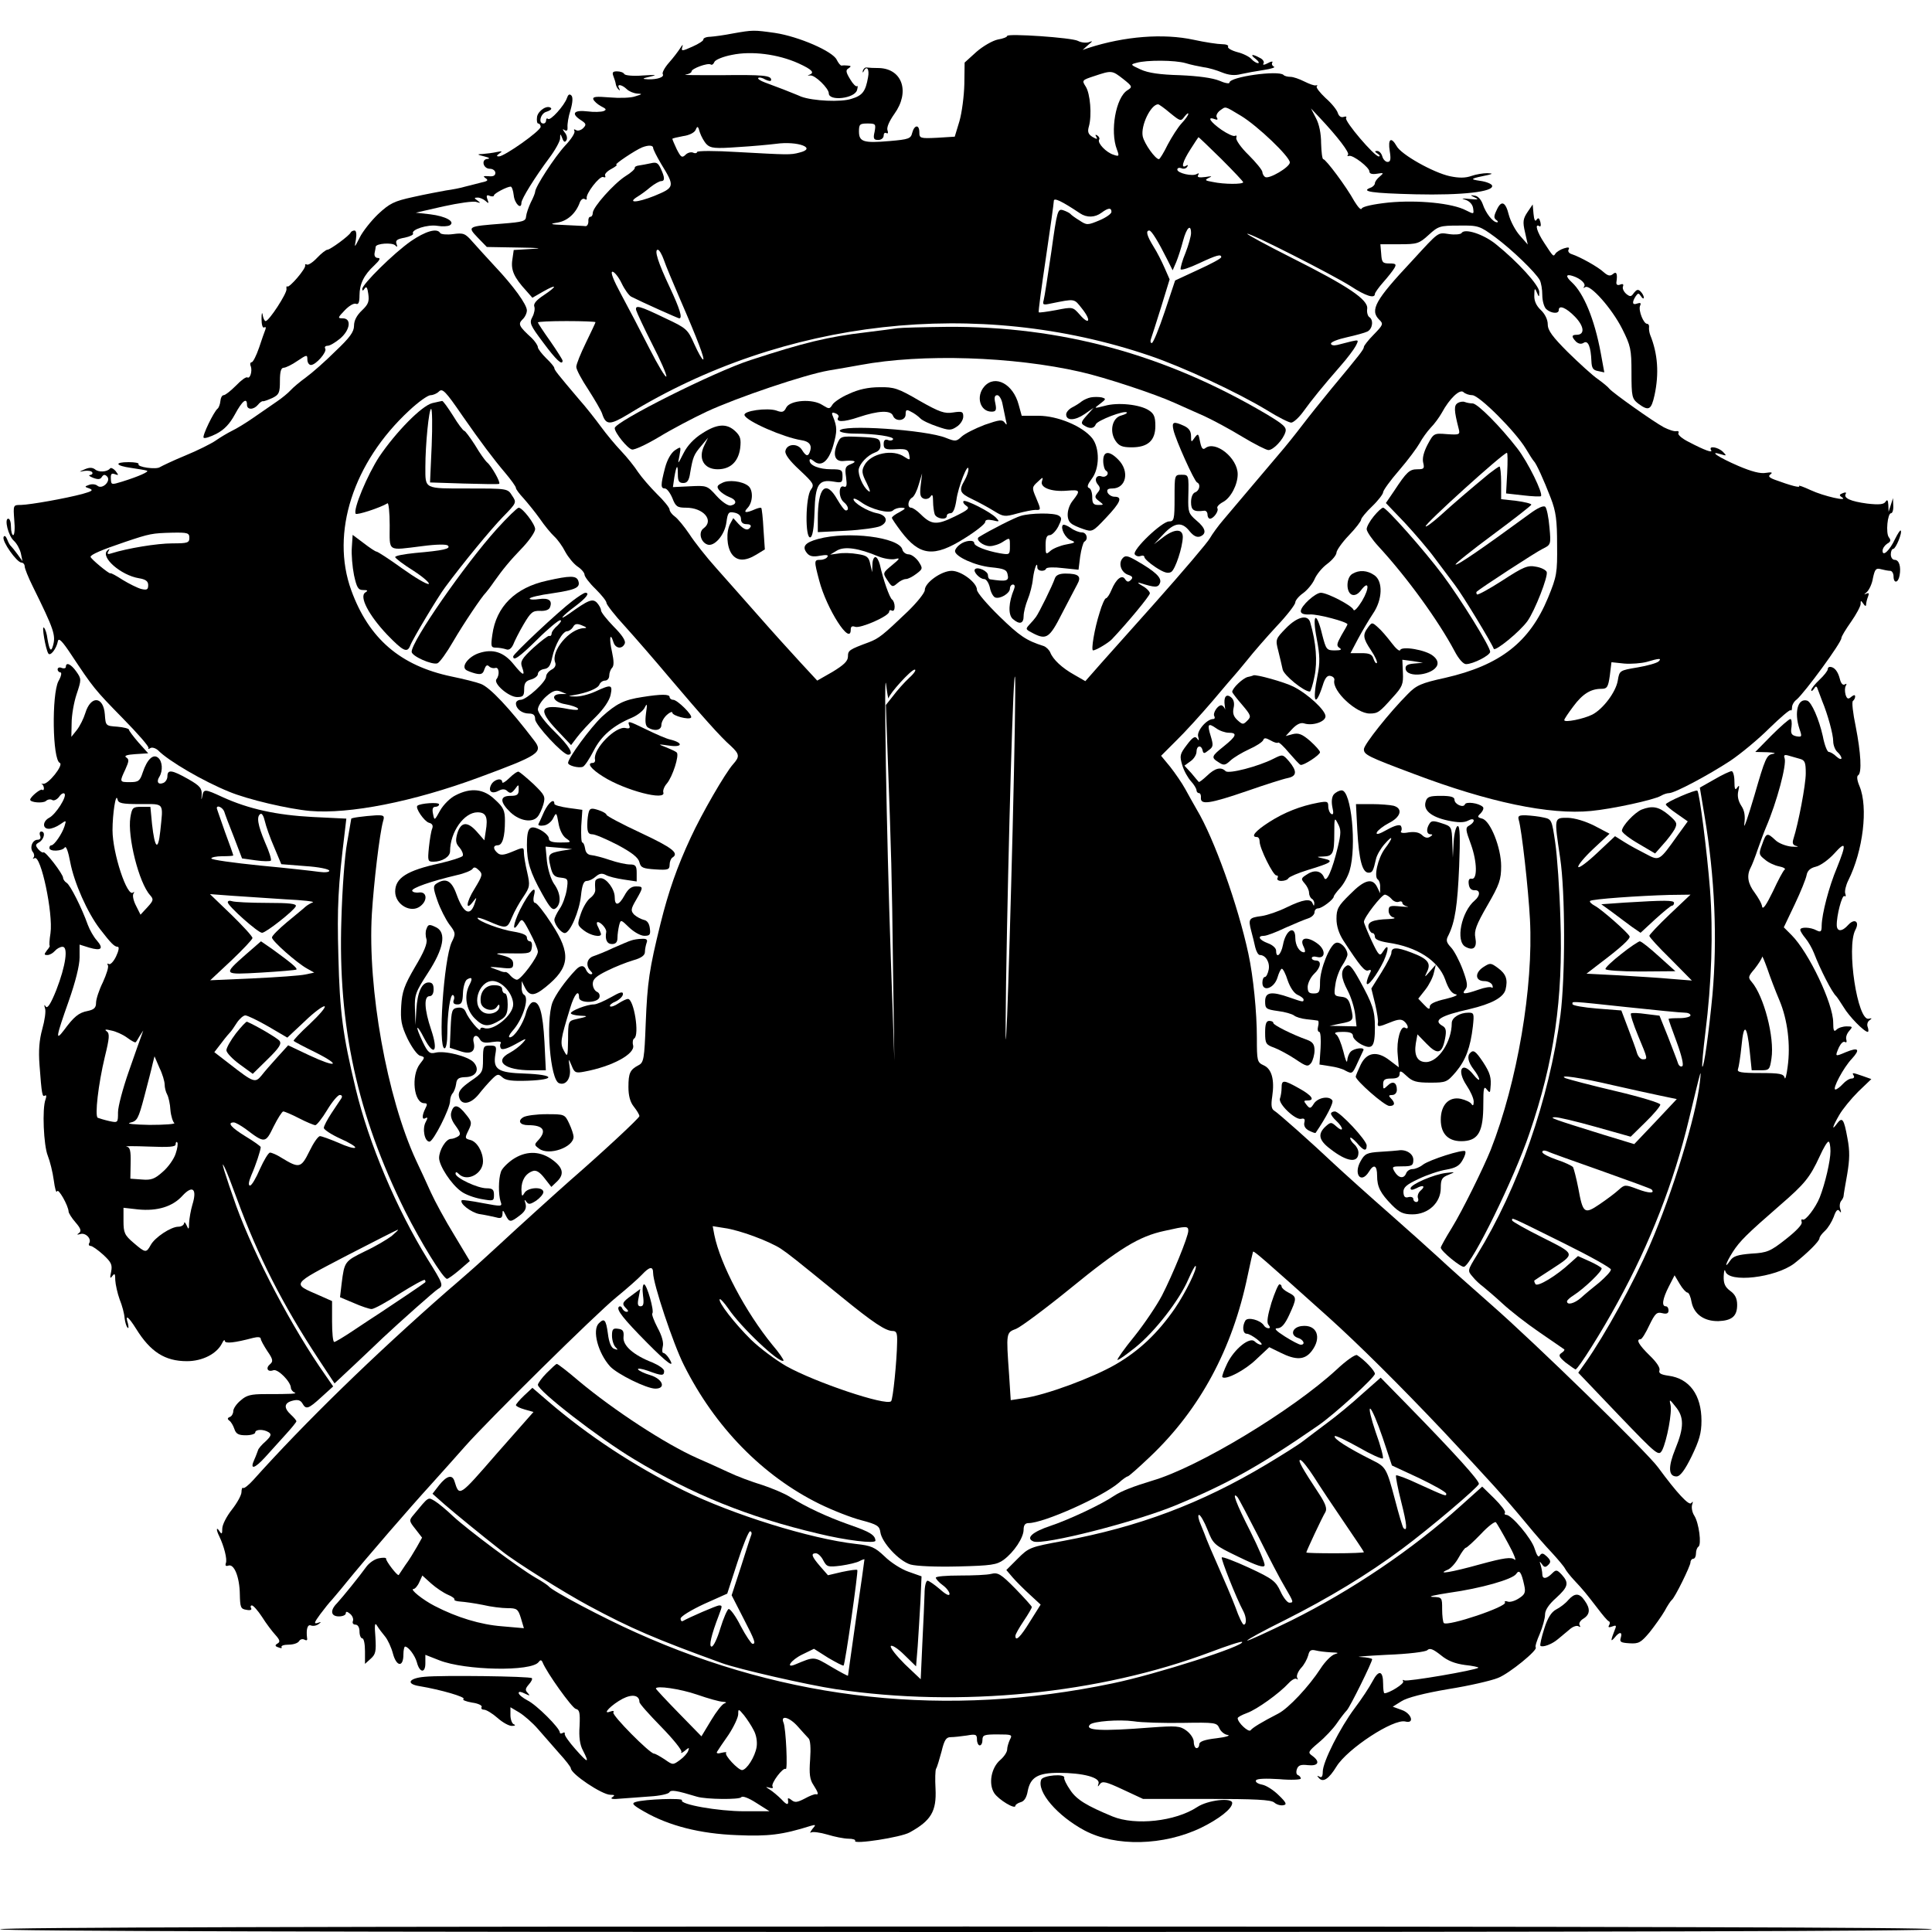 <?xml version="1.0" standalone="no"?>
<!DOCTYPE svg PUBLIC "-//W3C//DTD SVG 20010904//EN"
 "http://www.w3.org/TR/2001/REC-SVG-20010904/DTD/svg10.dtd">
<svg version="1.0" xmlns="http://www.w3.org/2000/svg"
 width="704pt" height="704pt" viewBox="0 0 704 704"
 preserveAspectRatio="xMidYMid meet">
<g transform="translate(0,704) scale(0.1,-0.1)"
fill="#000000" stroke="none">
<path d="M2670 6918 c-30 -6 -67 -11 -82 -12 -14 0 -26 -5 -25 -10 1 -4 -17
-16 -40 -26 -38 -17 -41 -17 -37 -2 4 12 1 10 -7 -3 -7 -11 -25 -35 -41 -53
-16 -18 -26 -37 -23 -42 7 -11 -20 -20 -53 -19 -24 1 -23 3 8 10 27 6 20 7
-27 4 -35 -3 -65 0 -68 5 -3 6 -15 10 -27 10 -15 0 -18 -4 -13 -17 4 -10 8
-23 9 -30 1 -7 6 -16 11 -20 4 -4 5 -2 1 5 -10 17 9 15 28 -3 8 -8 25 -15 38
-16 20 -1 19 -2 -7 -10 -16 -6 -59 -7 -93 -4 -50 4 -63 3 -60 -7 3 -7 15 -18
28 -25 20 -10 21 -13 9 -18 -9 -3 -35 -4 -57 -1 -50 6 -62 -7 -28 -30 22 -14
24 -18 11 -31 -8 -8 -20 -11 -26 -7 -7 4 -9 3 -6 -3 4 -6 -11 -30 -34 -54 -37
-40 -109 -150 -109 -168 0 -4 -7 -22 -16 -39 -8 -17 -16 -40 -17 -51 -1 -17
-11 -20 -87 -26 -127 -10 -128 -10 -89 -51 l33 -34 115 -2 c75 -1 93 -3 50 -5
l-67 -4 -5 -35 c-6 -38 6 -65 51 -114 l22 -25 40 23 c51 29 52 20 1 -14 -26
-17 -38 -31 -34 -41 3 -8 0 -25 -7 -38 -12 -22 -8 -30 40 -94 46 -62 70 -85
70 -65 0 3 -20 35 -45 71 -25 35 -45 66 -45 68 0 3 47 5 105 5 58 0 105 -2
105 -4 0 -2 -16 -36 -35 -75 -19 -39 -35 -78 -35 -88 0 -10 20 -47 44 -83 23
-36 46 -75 50 -87 14 -43 28 -43 96 -2 566 347 1272 426 1899 213 121 -41 319
-133 428 -199 40 -25 80 -45 88 -45 8 0 28 18 44 40 31 43 69 90 137 168 23
26 47 58 54 71 12 23 11 23 -16 17 -16 -4 -39 -10 -51 -13 -13 -3 -23 -1 -23
5 0 6 26 16 58 23 31 7 65 16 75 21 19 10 23 43 6 53 -5 4 -9 17 -7 30 4 33
-69 82 -276 186 -91 46 -163 85 -161 87 6 6 311 -149 377 -191 55 -36 88 -46
88 -28 0 4 14 24 30 42 17 19 35 42 41 52 8 14 6 17 -18 17 -25 0 -28 4 -30
35 l-3 35 69 0 c65 0 72 2 107 34 35 32 41 34 110 34 71 1 76 -1 132 -42 62
-46 147 -128 163 -157 5 -10 9 -34 9 -54 0 -20 6 -43 14 -51 17 -16 46 -19 46
-4 0 20 27 9 59 -24 34 -35 37 -66 6 -66 -19 0 -19 -7 -2 -25 9 -8 19 -10 28
-4 16 10 26 -15 28 -67 1 -25 6 -33 24 -36 l23 -5 -13 71 c-23 124 -62 217
-105 257 -24 22 -23 32 4 23 28 -9 49 -29 40 -39 -4 -5 -2 -5 5 -1 18 10 96
-77 134 -152 31 -62 34 -74 34 -160 0 -88 2 -95 25 -113 38 -28 47 -23 59 31
17 79 12 151 -16 220 -3 8 -5 21 -4 28 1 6 -2 12 -7 12 -13 0 -32 48 -26 65 5
11 2 13 -10 9 -18 -7 -20 4 -6 26 9 13 11 13 20 0 5 -8 10 -10 10 -4 0 5 -5
15 -12 22 -9 9 -14 7 -24 -5 -10 -15 -14 -15 -28 -4 -9 8 -15 20 -12 27 3 8 0
11 -10 7 -10 -4 -15 0 -14 8 5 32 0 42 -13 30 -10 -8 -18 -6 -33 7 -20 19 -86
56 -117 66 -10 3 -15 11 -11 17 4 8 -1 9 -17 4 -13 -4 -27 -13 -31 -19 -8 -12
-7 -13 -41 39 -26 39 -36 72 -18 61 5 -4 7 3 4 15 -4 15 -8 17 -14 8 -5 -8 -9
0 -11 22 l-3 34 -19 -28 c-16 -24 -18 -35 -9 -73 l10 -45 -29 33 c-16 18 -34
52 -40 75 -12 49 -28 55 -45 16 -10 -21 -10 -28 0 -35 6 -4 7 -8 2 -8 -15 0
-41 33 -52 66 -6 17 -18 30 -29 31 -18 3 -18 2 1 -7 15 -7 11 -8 -20 -5 -28 3
-33 2 -15 -3 15 -5 26 -17 28 -31 3 -22 3 -22 -25 -8 -50 27 -178 39 -283 29
-57 -6 -96 -15 -98 -22 -3 -7 -14 6 -27 27 -29 53 -104 153 -113 153 -4 0 -7
26 -8 58 0 35 -7 70 -19 92 l-18 35 31 -33 c66 -70 111 -129 104 -136 -4 -4
-2 -6 4 -4 14 4 74 -42 74 -57 0 -8 10 -11 28 -8 25 4 25 3 10 -10 -10 -8 -18
-19 -18 -25 0 -5 -7 -13 -16 -16 -37 -14 4 -20 163 -24 170 -4 288 9 280 32
-2 6 -21 14 -43 17 -41 6 -37 8 31 22 15 4 14 5 -6 6 -14 0 -40 -4 -57 -10
-22 -8 -46 -8 -79 -1 -60 13 -178 79 -194 110 -20 35 -32 26 -25 -18 5 -31 3
-40 -8 -40 -7 0 -16 9 -19 20 -3 11 -11 20 -19 20 -10 0 -9 -3 2 -10 8 -5 10
-10 4 -10 -16 0 -126 129 -119 140 3 5 0 7 -9 4 -9 -3 -17 2 -21 14 -3 11 -23
36 -45 55 -21 20 -35 38 -32 42 4 4 3 5 -3 4 -5 -2 -24 5 -42 14 -18 9 -40 17
-51 17 -10 0 -22 3 -25 7 -19 18 -197 -7 -197 -28 0 -5 -17 -2 -37 7 -25 10
-75 17 -143 20 -73 2 -116 8 -144 21 -37 17 -38 18 -15 24 38 11 141 10 179
-1 19 -6 49 -12 66 -15 18 -2 48 -11 67 -19 25 -10 46 -12 69 -6 18 4 56 11
83 15 28 4 44 10 37 12 -6 3 -9 9 -6 15 4 5 -4 5 -16 -2 -13 -7 -20 -8 -16 -1
4 5 -2 15 -13 20 -29 16 -38 13 -15 -4 10 -8 14 -15 8 -15 -6 0 -17 7 -24 15
-7 8 -30 20 -51 25 -22 6 -37 15 -34 20 3 5 -7 9 -22 9 -15 0 -62 7 -103 16
-111 24 -252 13 -385 -30 l-20 -7 20 18 c18 15 18 16 2 10 -10 -3 -28 -1 -39
5 -22 12 -258 28 -258 18 0 -4 -15 -10 -34 -13 -19 -4 -54 -24 -78 -45 l-43
-39 -1 -78 c-1 -44 -9 -105 -18 -136 l-17 -56 -64 -4 c-62 -3 -65 -2 -65 20 0
29 -18 28 -26 -2 -5 -21 -12 -24 -83 -30 -94 -8 -111 -3 -111 35 0 26 3 29 31
29 30 0 31 -2 26 -30 -6 -25 -3 -30 13 -30 11 0 20 7 20 16 0 8 4 12 10 9 6
-3 7 1 4 10 -4 10 6 33 25 60 57 79 30 163 -54 167 -19 0 -40 1 -47 2 -6 1
-12 -5 -14 -12 -1 -7 0 -8 3 -2 11 23 22 8 16 -22 -9 -51 -20 -66 -60 -78 -38
-13 -141 -8 -184 8 -13 6 -42 17 -64 26 -22 8 -53 20 -69 26 -16 6 -26 13 -23
16 3 3 15 1 26 -6 13 -6 21 -7 21 -1 0 16 -28 19 -185 17 -82 0 -140 0 -127 2
12 2 22 7 22 12 0 10 59 32 70 25 4 -3 10 1 13 9 3 8 32 20 64 26 71 15 168 3
243 -31 50 -23 60 -34 38 -42 -7 -2 -5 -3 4 -2 17 3 68 -47 68 -65 0 -30 95
-19 103 12 3 11 3 17 0 14 -4 -3 -15 8 -25 25 -16 26 -17 34 -6 40 10 7 10 9
-2 10 -8 1 -18 1 -23 0 -4 -1 -12 9 -18 21 -14 31 -139 85 -225 98 -78 11 -80
11 -154 -2z m1423 -166 c34 -27 34 -29 15 -41 -42 -26 -64 -149 -38 -216 9
-24 8 -26 -12 -19 -27 8 -60 43 -53 55 3 4 0 11 -6 15 -8 5 -9 3 -4 -5 5 -9 2
-9 -14 0 -16 10 -19 19 -13 39 11 40 5 119 -12 145 -14 22 -14 23 32 38 63 21
64 21 105 -11z m171 -124 c37 -30 39 -31 52 -13 8 10 14 15 14 10 0 -5 -11
-20 -24 -34 -14 -15 -36 -50 -51 -78 -14 -29 -29 -53 -32 -53 -13 0 -53 56
-59 83 -8 39 29 116 56 117 3 0 23 -14 44 -32z m258 -10 c61 -37 178 -149 178
-170 0 -17 -76 -62 -90 -53 -5 3 -10 12 -10 18 0 7 -23 35 -50 62 -28 27 -48
56 -45 63 2 7 1 10 -5 7 -5 -3 -27 7 -49 22 -40 28 -55 50 -25 39 10 -4 13 -2
8 6 -4 6 1 17 11 25 23 16 15 18 77 -19z m-1947 -104 c14 -14 31 -16 113 -10
53 3 116 9 140 12 79 11 151 -16 85 -32 -33 -9 -42 -8 -226 2 -81 5 -147 5
-147 0 0 -4 -7 -6 -15 -2 -8 3 -21 -1 -28 -9 -12 -11 -16 -8 -31 21 -9 19 -16
36 -16 38 0 2 18 6 39 10 23 3 42 13 46 23 6 15 9 14 15 -9 5 -15 16 -35 25
-44z m1875 -53 c44 -44 80 -82 80 -85 0 -8 -70 -8 -111 1 -29 5 -30 7 -14 15
14 6 11 7 -13 3 -23 -3 -31 -1 -26 7 4 7 3 8 -5 4 -15 -10 -71 3 -71 16 0 6 7
8 15 5 8 -4 17 -1 21 5 4 7 3 8 -4 4 -20 -12 -13 15 16 60 15 24 28 43 29 44
2 0 39 -36 83 -79z m-2070 40 c0 -5 13 -31 29 -58 51 -83 50 -86 -25 -117 -63
-25 -101 -27 -60 -2 10 6 31 21 46 34 15 12 33 22 39 22 14 0 14 13 -1 45 -10
22 -16 25 -37 20 -15 -3 -34 -7 -43 -8 -9 -1 -16 -5 -15 -9 1 -4 -14 -18 -34
-30 -42 -27 -119 -113 -119 -134 0 -8 -4 -14 -9 -14 -5 0 -8 -8 -7 -17 0 -10
-5 -18 -11 -17 -7 1 -41 2 -75 4 -54 2 -58 4 -26 9 36 6 67 34 81 74 4 10 12
15 17 12 6 -4 9 -3 8 2 -5 16 47 83 60 78 7 -3 10 -1 7 5 -3 5 7 16 22 24 15
8 24 15 19 16 -10 0 69 53 94 63 23 9 40 8 40 -2z m1555 -238 c25 -17 55 -16
79 2 24 18 36 19 36 3 0 -7 -20 -21 -44 -31 -43 -18 -46 -18 -73 0 -15 9 -30
20 -33 24 -3 3 -14 9 -26 13 -20 6 -22 0 -43 -151 -13 -87 -25 -167 -28 -177
-5 -17 -1 -18 26 -12 90 18 84 19 114 -19 35 -44 26 -62 -9 -21 -25 28 -25 28
-86 16 -33 -6 -61 -10 -63 -8 -2 2 10 91 26 198 16 107 29 201 29 208 0 13 29
-1 95 -45z m405 -73 c0 -10 -9 -43 -20 -71 -12 -28 -19 -56 -18 -60 2 -5 32 5
66 21 66 31 82 35 82 23 0 -5 -38 -25 -84 -46 l-84 -39 -38 -114 c-21 -63 -42
-114 -47 -114 -5 0 -6 7 -3 15 3 9 20 61 37 116 l31 101 -18 41 c-10 23 -28
59 -41 79 -24 39 -29 58 -15 58 8 0 33 -41 65 -105 l20 -40 13 30 c7 17 18 51
25 78 13 48 29 63 29 27z m-1921 -97 c7 -21 34 -85 59 -143 66 -152 91 -220
84 -220 -4 0 -18 25 -32 56 -24 54 -28 58 -105 94 -95 46 -111 50 -107 30 2
-8 28 -64 58 -123 31 -60 54 -113 52 -119 -2 -6 -30 40 -62 103 -32 63 -78
151 -103 197 -28 52 -40 82 -31 82 7 -1 22 -19 33 -42 11 -23 27 -45 35 -49
39 -20 171 -79 175 -79 13 0 2 35 -34 112 -43 91 -58 138 -44 138 5 0 15 -17
22 -37z"/>
<path d="M2066 6683 c-9 -27 -61 -85 -69 -76 -4 3 -7 1 -7 -5 0 -7 -4 -12 -10
-12 -20 0 -10 38 12 43 12 4 19 9 16 13 -13 13 -46 -8 -51 -31 -2 -14 0 -25 4
-25 5 0 9 -6 9 -12 0 -15 -132 -108 -152 -108 -10 0 -9 3 2 11 12 8 10 9 -10
5 -14 -3 -36 -6 -50 -7 -23 -1 -23 -2 5 -9 17 -4 22 -8 12 -9 -25 -1 -17 -36
8 -36 11 0 20 -7 20 -15 0 -10 -8 -14 -25 -12 -19 1 -21 0 -11 -7 12 -8 8 -11
-15 -16 -16 -4 -42 -11 -59 -15 -16 -5 -48 -11 -70 -14 -22 -4 -76 -14 -120
-24 -69 -15 -85 -23 -127 -62 -26 -25 -56 -63 -67 -85 -20 -39 -20 -40 -14 -7
3 19 1 32 -5 32 -6 0 -12 -3 -14 -7 -5 -12 -75 -63 -85 -63 -5 0 -22 -13 -38
-30 -15 -16 -32 -27 -37 -24 -5 3 -7 1 -6 -3 4 -11 -58 -83 -65 -77 -3 3 -4
-2 -3 -10 1 -16 -63 -115 -76 -116 -4 0 -9 10 -11 23 -2 12 -4 5 -4 -15 0 -21
4 -35 10 -31 5 3 7 0 4 -8 -3 -8 -14 -38 -23 -66 -10 -29 -22 -53 -27 -53 -5
0 -7 -7 -3 -15 6 -18 -3 -47 -13 -40 -5 2 -23 -11 -41 -30 -19 -19 -39 -35
-45 -35 -6 0 -11 -10 -12 -22 -1 -11 -6 -24 -10 -27 -14 -11 -57 -100 -51
-106 3 -4 24 3 46 14 29 15 49 36 68 71 27 50 44 63 44 35 0 -19 24 -19 40 0
6 8 15 14 18 13 4 -1 19 5 35 12 24 12 27 19 27 62 0 34 4 48 14 48 7 0 30 11
50 25 34 23 36 23 36 5 0 -11 6 -20 13 -20 18 0 60 48 52 60 -3 5 0 10 9 10 8
0 28 12 45 26 37 31 43 74 10 74 -19 0 -19 2 7 29 15 16 33 27 41 24 9 -4 13
5 13 30 0 42 16 75 54 110 20 19 24 27 13 27 -9 0 -14 7 -12 18 2 9 4 20 4 23
2 12 60 16 71 5 8 -8 9 -6 5 5 -5 13 2 18 30 23 19 4 33 11 30 15 -8 14 53 34
89 28 18 -3 38 -2 45 2 21 13 -14 33 -71 40 l-53 6 101 23 c55 12 109 20 120
16 16 -5 16 -4 4 5 -13 9 -13 11 1 11 8 0 21 -6 28 -12 12 -11 13 -10 7 6 -5
14 -2 17 9 12 8 -3 15 -2 15 2 0 7 48 32 61 32 4 0 9 -14 11 -32 3 -30 28 -54
28 -27 0 14 49 93 102 164 21 28 38 59 39 70 0 19 1 19 8 1 5 -14 10 -16 15
-7 4 6 2 19 -6 28 -9 12 -9 15 -1 9 9 -5 12 -1 11 11 -1 10 3 38 11 62 8 28 9
47 3 53 -7 7 -12 3 -16 -9z"/>
<path d="M1497 6161 c-63 -44 -177 -157 -177 -174 0 -8 3 -7 9 2 6 9 10 3 13
-20 4 -28 0 -38 -23 -60 -19 -18 -29 -37 -29 -56 0 -22 -15 -43 -68 -93 -37
-37 -85 -79 -107 -95 -22 -16 -47 -37 -56 -47 -9 -10 -32 -29 -50 -41 -19 -13
-56 -39 -84 -58 -27 -19 -63 -41 -80 -49 -16 -8 -43 -24 -60 -36 -16 -11 -66
-36 -110 -54 -44 -18 -85 -38 -92 -42 -13 -10 -85 0 -78 11 2 4 -14 7 -36 7
-54 0 -49 -13 9 -21 26 -4 52 -8 57 -10 11 -3 -29 -21 -90 -40 -39 -12 -40
-12 -41 10 -1 18 2 22 15 17 14 -5 14 -4 2 12 -8 9 -17 13 -20 9 -10 -13 -42
-15 -55 -3 -10 7 -21 7 -37 0 -23 -10 -23 -10 -2 -6 13 2 26 0 29 -5 3 -5 -1
-9 -8 -10 -7 0 -2 -5 11 -10 18 -7 27 -6 32 3 6 9 11 10 19 2 16 -16 -17 -49
-35 -34 -7 6 -21 7 -31 3 -17 -6 -16 -7 2 -13 15 -6 10 -10 -26 -20 -60 -16
-188 -39 -224 -40 -28 0 -28 0 -24 -55 3 -30 1 -55 -4 -55 -4 0 -8 14 -8 30 0
17 -4 30 -10 30 -15 0 0 -63 21 -81 10 -9 21 -29 25 -45 l6 -29 -18 25 c-10
14 -21 27 -24 30 -4 3 -10 14 -14 25 -5 12 -10 15 -13 8 -6 -16 48 -92 65 -93
6 0 12 -6 12 -14 0 -7 13 -40 29 -72 78 -158 85 -179 74 -217 -7 -25 -13 -16
-20 25 -2 18 -8 37 -13 41 -9 10 6 -78 16 -94 7 -12 30 17 35 45 3 13 16 0 49
-50 79 -119 85 -127 187 -231 55 -56 98 -105 94 -109 -3 -4 0 -4 7 0 6 4 19 0
28 -8 38 -39 165 -113 259 -151 67 -28 216 -63 295 -70 143 -12 374 33 615
122 219 81 235 91 202 134 -89 117 -162 195 -195 207 -15 6 -63 18 -107 27
-186 39 -301 138 -365 314 -76 209 7 466 211 655 33 31 68 56 78 56 9 0 23 6
30 13 13 13 23 4 86 -88 66 -95 115 -160 155 -207 22 -26 40 -51 40 -56 0 -5
13 -22 28 -38 15 -17 42 -50 59 -74 17 -25 41 -54 53 -65 12 -11 30 -36 40
-56 11 -20 30 -43 44 -53 14 -9 26 -23 26 -30 0 -7 18 -31 40 -52 22 -22 40
-44 40 -51 0 -6 30 -45 68 -86 37 -41 110 -125 162 -187 117 -138 186 -216
223 -248 32 -30 33 -39 9 -66 -29 -32 -116 -183 -155 -268 -49 -105 -81 -196
-110 -313 -41 -166 -48 -214 -54 -363 -5 -132 -7 -144 -27 -154 -30 -16 -36
-28 -36 -79 0 -31 6 -55 20 -72 11 -14 20 -29 20 -34 0 -7 -138 -135 -252
-234 -41 -36 -197 -177 -258 -234 -36 -33 -87 -80 -115 -104 -27 -24 -61 -53
-75 -65 -266 -233 -519 -479 -707 -689 -17 -19 -34 -32 -37 -29 -3 3 -6 -4 -6
-15 0 -11 -16 -40 -35 -64 -19 -24 -35 -55 -35 -69 0 -20 -2 -22 -10 -10 -12
19 -13 6 -1 -18 17 -35 30 -84 24 -98 -3 -9 0 -12 9 -9 21 8 41 -41 42 -104 1
-48 3 -54 24 -57 14 -3 21 0 17 6 -3 5 -2 10 3 10 5 0 22 -19 37 -42 15 -24
37 -53 49 -66 16 -18 18 -25 7 -31 -10 -6 -9 -10 4 -14 9 -4 14 -3 11 1 -3 5
9 9 25 9 17 0 34 5 39 13 4 7 13 9 20 5 7 -4 11 -2 9 6 -4 33 2 51 14 46 8 -3
20 -1 28 5 11 8 10 9 -4 4 -14 -4 -12 2 10 32 15 20 34 44 43 53 8 10 31 36
50 60 74 91 236 278 310 359 42 47 99 110 125 140 81 92 477 483 551 543 38
31 80 68 93 82 28 30 41 32 41 6 0 -38 73 -258 112 -335 113 -226 287 -404
494 -506 49 -24 118 -51 154 -60 57 -15 65 -21 68 -43 5 -37 67 -105 110 -118
22 -6 93 -9 174 -7 120 3 140 6 165 24 38 28 73 81 73 110 0 17 6 24 18 24 55
0 268 95 329 147 14 13 29 23 32 23 4 0 41 33 83 73 181 172 299 392 354 657
10 47 19 87 20 89 3 4 41 -29 274 -238 110 -99 261 -249 419 -416 173 -185
218 -234 306 -340 27 -33 68 -80 90 -103 22 -24 44 -50 48 -58 4 -8 19 -27 33
-42 34 -36 44 -49 85 -102 19 -25 37 -47 42 -48 4 -2 4 -9 0 -15 -4 -7 0 -8
11 -4 15 6 17 4 11 -10 -16 -41 -17 -48 -2 -31 18 23 30 23 23 0 -5 -15 0 -18
32 -20 33 -2 41 2 73 40 19 24 44 59 55 78 10 19 22 37 26 40 11 8 68 124 68
137 0 7 5 13 10 13 6 0 10 9 10 19 0 11 4 22 9 25 12 8 2 86 -15 113 -8 12
-11 30 -8 40 4 12 3 14 -3 6 -8 -11 -52 36 -121 130 -39 54 -449 454 -608 593
-82 72 -167 148 -189 169 -36 33 -125 113 -181 162 -63 55 -172 153 -204 183
-75 71 -203 185 -217 193 -10 6 -12 20 -7 52 9 61 -2 100 -31 113 -24 11 -25
16 -25 100 0 93 -13 224 -31 307 -38 177 -125 420 -188 525 -11 19 -30 53 -42
75 -12 22 -37 58 -55 81 l-33 40 55 55 c31 30 90 95 132 144 42 50 78 92 81
95 3 3 24 28 46 55 22 28 70 83 107 123 38 40 68 79 68 87 0 7 13 23 29 34 15
11 34 34 41 50 7 17 27 42 46 56 19 14 34 33 34 41 0 8 20 37 45 63 25 26 45
52 45 58 0 5 18 27 40 48 22 21 40 45 40 51 0 7 26 43 59 81 32 37 65 82 74
98 9 17 27 42 40 56 14 14 32 39 41 55 28 52 66 88 79 75 6 -6 21 -11 32 -11
25 0 158 -133 195 -195 13 -22 26 -42 29 -45 9 -8 37 -70 62 -135 19 -49 23
-81 23 -170 1 -103 -1 -115 -33 -193 -67 -162 -174 -246 -375 -292 -87 -19
-105 -27 -136 -59 -66 -66 -160 -184 -160 -201 0 -20 14 -27 182 -90 272 -103
495 -150 646 -135 75 7 228 40 254 55 10 6 23 10 30 10 21 0 144 66 222 117
39 26 104 80 143 119 40 39 75 69 78 66 3 -3 5 2 5 10 0 9 7 22 17 29 30 26
163 207 163 224 0 6 16 32 35 59 19 27 35 57 35 65 0 14 1 14 10 1 6 -9 10
-10 10 -3 0 6 3 19 7 29 5 13 3 15 -8 10 -8 -4 -6 -1 3 6 9 8 20 31 23 52 7
32 11 37 29 32 11 -3 27 -6 34 -6 6 0 12 -9 12 -20 0 -27 17 -25 22 3 6 33 -2
57 -18 57 -8 0 -14 9 -14 20 0 11 4 20 9 20 9 0 34 60 27 67 -2 2 -11 -12 -20
-30 -20 -43 -46 -67 -46 -44 0 9 8 20 17 26 13 7 14 13 6 23 -12 15 -5 88 8
88 5 0 9 12 8 28 l-1 27 -8 -25 -8 -25 -1 25 c-1 18 -4 21 -10 12 -6 -10 -23
-12 -67 -7 -60 8 -88 20 -78 36 3 5 -2 6 -11 2 -13 -5 -14 -8 -3 -15 26 -17
-67 4 -114 26 -26 12 -45 19 -42 15 5 -8 -32 2 -89 23 -21 8 -25 13 -15 20 9
7 3 8 -17 5 -20 -4 -53 5 -100 25 -72 31 -111 57 -65 43 22 -7 23 -6 8 9 -18
17 -53 23 -43 6 8 -12 -23 -1 -82 30 -24 12 -40 26 -37 32 3 5 0 8 -7 7 -8 -2
-28 5 -46 14 -39 21 -184 124 -198 140 -5 7 -25 23 -43 36 -19 13 -67 57 -108
97 -57 57 -74 80 -74 102 0 17 -10 38 -25 52 -17 16 -25 34 -24 54 0 26 2 28
9 11 8 -19 9 -19 9 1 1 23 -78 110 -159 175 -45 36 -113 58 -124 40 -3 -5 -24
-7 -45 -4 -43 6 -35 12 -136 -98 -134 -143 -154 -179 -119 -214 16 -15 14 -19
-20 -54 -20 -20 -36 -41 -36 -45 0 -9 -14 -27 -118 -152 -37 -45 -85 -105
-107 -134 -22 -29 -61 -78 -88 -109 -26 -31 -73 -86 -105 -124 -31 -37 -73
-86 -93 -110 -20 -23 -42 -54 -50 -68 -8 -15 -99 -122 -204 -240 -104 -117
-204 -228 -220 -247 l-30 -34 -40 23 c-45 25 -78 56 -88 82 -4 9 -15 20 -24
23 -63 20 -87 36 -161 108 -45 44 -82 87 -82 97 0 26 -57 69 -92 69 -37 0 -98
-43 -98 -70 0 -10 -28 -45 -62 -78 -91 -87 -105 -98 -141 -112 -73 -27 -77
-30 -77 -52 0 -17 -15 -31 -56 -56 l-56 -32 -62 67 c-35 38 -103 113 -152 169
-49 55 -118 134 -154 174 -36 40 -80 96 -98 124 -19 28 -42 56 -53 64 -10 7
-19 19 -19 25 0 7 -21 33 -46 57 -25 25 -56 61 -69 80 -12 19 -40 54 -61 76
-22 23 -55 63 -74 89 -19 26 -55 72 -80 100 -78 92 -90 107 -90 114 0 4 -13
20 -30 36 -16 16 -30 34 -30 40 0 6 -10 21 -22 33 -47 43 -51 51 -34 68 9 8
16 23 16 33 0 21 -48 88 -117 161 -28 30 -64 70 -81 89 -27 31 -33 33 -71 28
-22 -3 -44 -1 -47 4 -11 19 -53 7 -107 -30z m-807 -1081 c0 -18 -7 -20 -62
-20 -56 0 -164 -18 -221 -36 -14 -5 -18 -3 -12 7 6 11 5 11 -4 3 -26 -24 49
-90 115 -101 25 -4 34 -11 34 -25 0 -17 -5 -19 -26 -14 -14 4 -44 19 -67 33
-23 15 -43 26 -45 24 -4 -3 -72 53 -72 60 0 8 42 26 125 54 92 31 99 32 173
34 56 1 62 -1 62 -19z m5354 -450 c-6 -6 -41 -16 -77 -22 -65 -11 -66 -11 -72
-48 -7 -42 -54 -104 -93 -124 -32 -16 -102 -30 -102 -20 0 4 15 26 33 50 34
46 64 64 102 64 21 0 25 6 31 48 l6 49 47 -5 c25 -2 62 1 81 6 47 14 56 14 44
2z m-2354 -610 c-7 -278 -16 -584 -20 -680 -6 -141 -7 -118 -4 120 8 501 27
1177 33 1110 2 -25 -2 -272 -9 -550z m-452 476 c3 17 82 104 95 104 7 0 -2
-14 -20 -30 -18 -17 -44 -46 -58 -65 l-27 -34 6 -168 c14 -378 16 -452 20
-783 l5 -345 -13 375 c-16 462 -26 1076 -17 995 4 -33 8 -55 9 -49z m-488
-1962 c36 -13 79 -33 95 -44 31 -21 45 -32 223 -177 113 -92 159 -123 185
-123 14 0 17 -8 16 -42 -1 -66 -15 -208 -22 -214 -18 -18 -277 69 -382 128
-38 22 -96 65 -128 96 -59 58 -123 140 -114 148 2 2 16 -13 30 -33 46 -69 189
-204 202 -191 2 2 -16 29 -41 58 -97 119 -189 292 -211 400 l-6 32 44 -7 c24
-3 73 -17 109 -31z m1580 21 c0 -21 -57 -160 -96 -236 -19 -36 -64 -103 -100
-148 -37 -45 -64 -84 -62 -86 2 -3 31 18 65 45 71 57 161 173 193 248 13 29
24 51 27 49 7 -8 -37 -98 -76 -155 -63 -91 -130 -154 -216 -204 -83 -48 -255
-112 -336 -123 l-46 -7 -6 93 c-11 154 -11 153 26 167 17 7 106 73 197 147
179 146 250 190 344 210 80 18 86 18 86 0z"/>
<path d="M3270 5844 c-14 -2 -65 -9 -115 -15 -138 -16 -227 -38 -420 -101
-133 -43 -495 -225 -495 -248 0 -17 47 -75 63 -78 9 -2 54 19 99 46 46 28 124
69 173 92 112 52 358 135 445 150 36 6 88 15 115 20 225 42 557 31 802 -25 89
-20 273 -81 343 -113 30 -13 80 -36 110 -49 30 -14 92 -47 136 -74 45 -27 88
-49 96 -49 18 0 54 38 62 66 5 17 -6 27 -71 66 -368 217 -747 320 -1163 317
-85 -1 -166 -3 -180 -5z"/>
<path d="M3587 5632 c-32 -36 -16 -92 26 -92 16 0 19 5 14 30 -5 21 -3 30 7
30 7 0 16 -15 19 -32 4 -18 9 -44 12 -58 5 -19 4 -21 -4 -10 -9 12 -18 11 -73
-8 -34 -13 -72 -32 -84 -43 -19 -18 -23 -18 -56 -5 -71 30 -388 51 -388 26 0
-5 24 -10 54 -10 73 0 147 -11 140 -21 -2 -4 -11 -6 -19 -2 -10 3 -15 -1 -15
-15 0 -18 6 -21 44 -19 39 2 45 -1 49 -20 4 -20 3 -21 -17 -8 -42 30 -123 13
-146 -30 -11 -20 -10 -30 8 -65 14 -29 15 -37 5 -28 -19 15 -37 58 -34 78 4
21 32 51 59 61 17 6 22 16 20 32 -3 20 -9 22 -74 25 -71 3 -71 3 -84 -27 -16
-39 -7 -63 22 -61 42 4 54 -1 29 -11 -21 -8 -23 -14 -18 -48 4 -31 2 -38 -9
-34 -19 7 -19 -41 1 -57 16 -13 20 -30 7 -30 -5 0 -18 18 -31 40 -42 74 -71
45 -71 -71 l0 -48 103 5 c56 3 112 11 125 17 31 15 24 40 -13 47 -35 7 -85 38
-85 51 0 5 13 0 28 -11 35 -26 103 -43 116 -30 6 6 19 10 31 10 17 -1 16 -3
-7 -16 -16 -8 -28 -17 -28 -21 0 -3 15 -25 33 -49 68 -90 120 -96 231 -26 42
26 76 53 76 60 0 8 9 10 28 6 24 -6 25 -5 12 9 -21 22 -112 68 -119 61 -3 -4
1 -11 10 -17 14 -9 7 -15 -42 -39 -65 -32 -85 -31 -124 8 -13 13 -29 24 -35
24 -15 0 -12 28 4 37 7 4 18 26 24 48 l12 40 -5 -43 c-4 -33 -2 -44 11 -49 9
-3 20 0 25 8 6 10 9 5 9 -18 0 -17 3 -38 6 -47 7 -17 44 -22 44 -6 0 6 6 10
14 10 9 0 16 16 21 48 6 47 43 141 44 112 0 -8 -6 -26 -14 -40 -22 -38 -18
-47 28 -69 23 -11 58 -30 79 -43 34 -21 39 -22 85 -9 26 7 56 13 66 13 21 -1
21 0 2 45 -15 35 -15 38 6 57 19 18 21 19 16 3 -9 -23 33 -40 91 -35 48 4 50
1 22 -35 -23 -28 -26 -70 -7 -84 6 -6 27 -15 45 -21 32 -11 34 -10 82 41 53
56 62 77 31 77 -10 0 -21 7 -25 15 -4 11 1 15 17 15 51 0 64 63 22 105 -33 34
-55 32 -55 -4 0 -17 5 -33 10 -36 15 -9 1 -27 -16 -21 -19 7 -28 -12 -14 -29
10 -12 10 -18 -1 -31 -11 -14 -10 -18 6 -30 18 -14 18 -14 -3 -14 -18 0 -22 6
-22 29 0 16 -5 31 -12 33 -8 3 -5 13 10 33 29 37 30 112 2 148 -35 44 -126 82
-196 82 l-61 0 -11 40 c-20 76 -86 111 -125 67z"/>
<path d="M3094 5605 c-29 -12 -56 -31 -61 -40 -10 -16 -12 -16 -36 -1 -36 24
-118 18 -132 -9 -8 -17 -15 -19 -36 -11 -33 11 -122 -1 -116 -17 7 -22 143
-81 207 -91 27 -4 38 -16 33 -36 -7 -25 -15 -25 -31 1 -16 25 -55 22 -60 -4
-3 -12 16 -37 52 -70 51 -48 54 -53 41 -71 -20 -26 -22 -180 -2 -174 8 3 13
33 15 93 3 101 15 119 70 110 29 -5 32 -4 32 20 0 23 -4 25 -41 25 -44 0 -79
14 -79 32 0 7 5 6 15 -2 27 -23 54 -2 71 56 15 53 15 67 -1 107 -6 13 -3 16 9
11 9 -3 14 -10 11 -14 -12 -19 18 -19 74 0 72 24 117 26 125 5 9 -23 46 -19
46 5 0 17 3 19 19 10 11 -5 26 -16 34 -24 7 -8 35 -21 62 -30 43 -15 50 -15
71 -1 13 8 24 25 24 37 0 18 -4 20 -37 15 -31 -5 -49 1 -123 43 -77 45 -92 50
-145 49 -41 0 -77 -8 -111 -24z"/>
<path d="M3975 5592 c-11 -2 -26 -9 -34 -15 -7 -6 -23 -16 -35 -22 -11 -6 -21
-17 -21 -25 0 -24 32 -23 67 1 l33 23 -25 -28 c-21 -23 -22 -29 -10 -36 21
-14 37 -12 43 4 6 14 104 52 113 43 3 -2 -6 -7 -20 -11 -33 -8 -44 -57 -22
-91 13 -20 25 -25 60 -25 59 0 86 25 86 78 0 33 -5 45 -24 57 -32 21 -113 30
-161 16 -40 -10 -40 -10 -16 8 22 17 22 18 5 23 -11 2 -28 2 -39 0z"/>
<path d="M1575 5571 c-39 -10 -132 -105 -193 -195 -43 -66 -96 -192 -86 -208
4 -6 90 22 116 38 4 3 8 -33 8 -80 0 -99 -11 -92 119 -76 53 7 88 7 93 2 12
-12 -17 -18 -119 -27 -40 -4 -73 -10 -73 -15 0 -4 30 -27 67 -50 37 -24 61
-46 55 -48 -7 -2 -51 24 -97 57 -47 34 -89 61 -93 61 -4 0 -25 14 -47 31 l-40
30 -3 -46 c-2 -25 2 -71 8 -101 10 -45 15 -54 33 -54 17 0 19 -2 8 -9 -23 -15
13 -83 79 -153 59 -61 74 -69 85 -40 8 22 102 179 127 212 65 88 168 213 211
257 50 51 50 52 33 77 -16 26 -17 26 -160 26 -162 0 -156 -3 -156 78 0 83 13
212 21 212 4 0 5 -60 2 -134 l-6 -134 124 -4 c68 -2 126 -3 128 -1 6 5 -28 65
-44 78 -7 6 -27 34 -44 63 -18 28 -36 52 -39 52 -4 0 -23 25 -41 55 -19 30
-37 55 -40 54 -4 -1 -20 -4 -36 -8z"/>
<path d="M5311 5571 c-13 -9 -13 -26 4 -92 6 -23 4 -24 -42 -21 -48 4 -49 3
-71 -38 -14 -27 -20 -50 -16 -66 5 -21 3 -24 -21 -24 -29 0 -39 -9 -85 -79
l-30 -44 68 -71 c37 -40 87 -98 111 -131 25 -33 57 -76 72 -96 28 -36 135
-213 142 -233 4 -12 95 62 123 101 27 38 76 163 70 179 -3 7 -20 16 -39 19
-30 6 -45 0 -122 -50 -48 -31 -90 -54 -93 -51 -3 4 -3 8 -1 10 14 13 215 144
240 156 30 15 31 15 25 79 -3 36 -10 69 -15 74 -6 6 -27 -3 -58 -26 -172 -126
-264 -189 -269 -184 -3 2 58 51 135 108 77 57 141 107 141 110 0 4 -25 10 -55
14 l-55 6 0 60 c0 32 -3 59 -6 59 -3 0 -20 -12 -38 -26 -75 -62 -133 -112
-178 -153 -27 -24 -51 -42 -53 -39 -7 6 283 268 296 268 3 0 3 -33 1 -74 l-4
-74 62 -7 c33 -4 63 -5 65 -3 9 9 -47 124 -86 174 -61 79 -145 164 -163 164
-8 0 -20 2 -28 5 -7 3 -19 1 -27 -4z"/>
<path d="M4276 5473 c8 -36 76 -187 86 -191 14 -6 9 -30 -7 -36 -9 -3 -15 -18
-15 -36 0 -29 10 -36 48 -31 6 1 12 -5 12 -14 0 -8 4 -15 9 -15 13 0 33 28 27
38 -3 5 6 15 21 23 28 15 53 63 53 101 0 59 -81 124 -118 95 -9 -7 -14 -1 -19
23 -6 31 -7 32 -20 15 -12 -18 -13 -17 -13 6 0 18 -8 29 -25 37 -39 18 -46 15
-39 -15z"/>
<path d="M2559 5461 c-29 -18 -54 -44 -68 -72 -22 -43 -22 -43 -15 -9 6 34 6
34 -17 19 -14 -10 -28 -34 -36 -65 -16 -62 -16 -74 0 -74 7 0 19 -16 27 -35
12 -31 18 -35 50 -35 63 0 103 -46 64 -75 -20 -14 -11 -50 13 -59 25 -10 64
34 70 81 5 36 8 39 29 35 15 -3 24 -11 24 -23 0 -13 7 -19 21 -19 11 0 17 -4
14 -10 -9 -15 -22 -12 -44 11 l-19 21 -11 -20 c-16 -30 -13 -84 5 -110 19 -27
49 -28 90 -3 l31 19 -5 74 c-2 40 -6 75 -8 77 -2 2 -11 0 -21 -4 -36 -16 -46
-14 -29 4 20 21 21 65 3 80 -22 18 -73 24 -96 11 -19 -9 -20 -14 -10 -27 7 -8
23 -19 36 -24 27 -10 30 -26 6 -31 -10 -2 -32 13 -52 35 -34 38 -36 38 -97 35
l-62 -3 5 35 c8 46 13 51 13 12 0 -25 4 -32 20 -32 14 0 21 9 25 38 10 57 13
65 40 97 l25 30 -14 -29 c-23 -47 -1 -86 49 -86 46 0 75 27 82 76 4 34 1 45
-18 63 -31 29 -66 27 -120 -8z"/>
<path d="M4280 5225 c0 -78 -2 -85 -20 -85 -26 0 -135 -104 -125 -120 4 -6 13
-9 21 -6 8 3 14 1 14 -4 0 -5 18 -22 41 -37 31 -20 45 -24 57 -17 15 10 41 89
42 127 0 30 -28 31 -68 2 l-37 -28 34 36 c41 44 68 47 96 11 14 -17 26 -23 38
-19 25 10 21 30 -14 59 -28 24 -30 31 -29 83 2 83 2 83 -25 83 -25 0 -25 -1
-25 -85z"/>
<path d="M1810 5112 c-117 -130 -310 -408 -310 -447 0 -16 75 -49 94 -42 8 3
34 39 57 79 39 67 106 166 119 178 3 3 17 21 30 40 32 45 55 74 108 129 23 25
42 53 42 63 0 18 -46 78 -60 78 -5 0 -41 -35 -80 -78z"/>
<path d="M5006 5159 c-14 -17 -26 -38 -26 -47 0 -9 20 -38 43 -63 106 -115
219 -272 277 -381 15 -29 32 -48 42 -48 26 0 88 32 88 45 0 19 -108 193 -173
280 -69 92 -205 245 -217 245 -5 0 -20 -14 -34 -31z"/>
<path d="M3719 5160 c-21 -6 -110 -51 -152 -77 -14 -9 15 -33 40 -33 13 0 35
7 48 16 25 16 25 16 25 -16 0 -32 -1 -32 -37 -26 -50 9 -93 26 -93 37 0 13
-33 10 -52 -5 -10 -7 -18 -18 -18 -24 0 -20 73 -53 130 -59 50 -5 59 -9 62
-28 5 -22 -5 -25 -64 -16 -5 1 -8 7 -8 15 0 15 -37 32 -47 22 -9 -8 17 -36 33
-36 8 0 17 -14 21 -31 3 -17 12 -33 19 -36 18 -7 54 15 54 32 0 8 5 15 11 15
7 0 8 -7 4 -17 -20 -48 -22 -92 -5 -108 25 -22 40 -18 40 10 0 14 7 41 15 61
8 19 17 53 19 76 5 38 16 66 16 40 0 -14 27 -16 32 -4 2 5 29 6 60 2 l58 -6 6
48 c4 27 11 51 15 54 16 9 9 34 -9 34 -10 0 -28 7 -40 16 -13 9 -26 14 -29 11
-10 -11 9 -49 30 -56 18 -7 15 -9 -18 -15 -22 -4 -48 -15 -57 -23 -17 -15 -18
-14 -18 20 0 26 4 37 15 37 8 0 22 14 31 31 13 26 14 33 2 40 -16 11 -104 10
-139 -1z"/>
<path d="M2981 5076 c-48 -13 -60 -28 -40 -52 9 -11 22 -14 47 -9 23 4 32 3
27 -4 -3 -6 -15 -11 -26 -11 -23 0 -23 -3 -4 -75 27 -104 115 -241 115 -179 0
11 5 14 16 10 19 -7 124 39 124 55 0 6 5 7 10 4 6 -3 10 3 10 14 0 11 -4 22
-9 26 -9 5 -33 73 -45 128 -4 15 -11 27 -16 27 -6 0 -11 -12 -11 -27 l-1 -28
-7 30 c-5 25 -12 31 -46 36 -22 4 -53 5 -70 2 l-30 -4 25 15 c28 16 78 9 152
-22 20 -8 47 -12 60 -9 19 5 17 1 -11 -22 -35 -29 -35 -29 -17 -56 16 -25 19
-25 35 -11 10 9 24 16 32 16 8 0 25 9 38 19 24 18 24 20 8 45 -10 14 -26 26
-36 26 -10 0 -21 8 -23 18 -12 44 -197 68 -307 38z"/>
<path d="M4090 5005 c-16 -19 -4 -52 22 -60 15 -5 17 -10 9 -18 -9 -9 -14 -8
-21 2 -11 19 -33 2 -50 -39 -7 -17 -16 -30 -20 -30 -4 0 -15 -24 -23 -52 -19
-59 -32 -138 -24 -138 10 0 54 26 68 40 57 60 139 159 139 168 0 6 -12 19 -27
27 -16 9 -20 14 -10 11 57 -18 67 -18 74 0 7 19 -18 42 -86 81 -33 19 -41 20
-51 8z"/>
<path d="M4928 4949 c-23 -13 -24 -67 -2 -76 11 -4 23 2 34 17 29 38 31 7 3
-40 -15 -24 -28 -39 -31 -32 -5 15 -95 62 -119 62 -20 0 -73 -48 -73 -67 0 -9
11 -13 33 -12 28 2 137 -27 137 -36 0 -2 -10 -20 -22 -40 -17 -31 -19 -38 -7
-46 10 -6 5 -9 -17 -9 -30 0 -32 3 -46 57 -21 89 -38 78 -20 -14 12 -62 12
-89 3 -134 -20 -98 -8 -120 19 -36 8 27 17 37 28 34 10 -2 16 -9 14 -16 -8
-39 80 -121 129 -121 30 0 36 5 84 59 35 38 39 48 37 90 l-2 47 38 -5 37 -6
-33 -3 c-25 -2 -32 -8 -30 -20 6 -34 101 -22 115 14 4 11 -1 23 -15 34 -26 22
-115 37 -120 21 -2 -6 -16 6 -31 26 -16 21 -38 47 -50 57 -21 19 -22 19 -36 0
-20 -27 -19 -39 11 -84 15 -22 24 -43 21 -46 -3 -3 -8 4 -12 15 -5 17 -15 21
-45 21 l-39 0 28 53 c15 28 40 70 54 91 35 51 37 118 5 140 -26 18 -55 20 -80
5z"/>
<path d="M3844 4933 c-9 -27 -58 -126 -69 -141 -5 -7 -16 -20 -24 -28 -15 -17
-15 -17 16 -33 46 -23 58 -15 102 72 23 45 49 93 56 107 17 30 6 40 -43 40
-22 0 -34 -6 -38 -17z"/>
<path d="M1993 4924 c-115 -25 -185 -94 -199 -197 -6 -43 -5 -47 14 -47 11 0
27 -3 36 -6 10 -4 19 2 26 17 5 13 22 47 38 74 26 44 33 50 60 49 19 -1 33 4
36 13 10 25 -5 35 -40 30 -19 -3 -34 -2 -34 2 0 4 37 13 82 19 87 13 104 21
95 46 -7 19 -30 19 -114 0z"/>
<path d="M2087 4851 c-52 -39 -217 -194 -217 -203 0 -18 21 -4 88 62 39 39 77
70 83 70 7 0 2 -8 -9 -19 -12 -10 -22 -23 -22 -30 0 -6 -4 -10 -9 -8 -4 1 -30
-19 -58 -44 -42 -39 -48 -50 -41 -69 13 -36 4 -33 -30 9 -36 45 -76 58 -127
41 -36 -12 -64 -46 -48 -60 4 -4 20 -10 35 -14 21 -5 28 -2 33 15 5 14 10 18
17 11 6 -6 16 -8 23 -6 13 5 17 -25 4 -41 -12 -16 45 -65 75 -65 22 0 26 4 26
29 0 22 6 30 25 35 14 4 25 13 25 20 0 8 10 16 22 18 17 2 24 12 30 42 10 46
38 96 55 96 6 0 16 7 21 15 6 12 14 14 33 6 18 -7 19 -10 6 -10 -52 -2 -120
-83 -104 -125 4 -10 -1 -20 -13 -26 -11 -6 -20 -17 -20 -25 0 -20 -71 -84 -92
-85 -10 0 -18 -6 -18 -13 0 -20 22 -37 47 -37 17 0 23 -6 23 -21 0 -20 101
-129 120 -129 23 0 6 30 -50 85 -35 34 -60 68 -60 80 0 11 14 33 30 47 24 21
36 25 53 18 l22 -9 -22 0 c-40 -1 -27 -30 17 -37 22 -4 43 -11 46 -16 4 -6 -9
-6 -33 -2 -105 21 -116 0 -43 -77 l51 -54 22 29 c12 16 43 50 69 75 28 28 49
59 53 79 8 38 2 39 -56 12 -24 -11 -57 -19 -74 -18 -27 1 -27 1 -5 5 49 8 88
24 94 38 3 8 12 15 21 15 8 0 15 8 15 18 0 10 5 23 10 28 8 8 7 26 0 59 -11
48 -7 74 5 36 7 -25 33 -28 42 -5 3 10 -11 31 -41 61 -25 26 -46 52 -46 59 0
7 -7 19 -15 28 -16 16 -31 10 -102 -41 -42 -29 -24 -7 22 27 41 31 56 50 38
50 -5 0 -25 -13 -46 -29z"/>
<path d="M4686 4751 c-38 -39 -39 -41 -28 -83 6 -24 13 -54 16 -68 5 -21 77
-80 99 -80 3 0 11 25 17 56 11 53 6 122 -16 197 -9 29 -47 20 -88 -22z"/>
<path d="M240 4610 c0 -5 -7 -7 -15 -4 -8 4 -15 1 -15 -5 0 -6 5 -11 10 -11 6
0 3 -15 -7 -32 -25 -48 -22 -287 5 -298 15 -7 -43 -80 -61 -76 -7 1 -9 1 -4
-1 4 -3 7 -10 7 -16 0 -5 -3 -8 -6 -5 -5 6 -44 -26 -44 -36 0 -10 45 -14 57
-5 6 6 17 8 23 4 6 -4 17 1 25 11 7 11 16 16 20 12 10 -10 -32 -76 -56 -88
-24 -13 -25 -40 -1 -40 10 0 28 7 41 16 23 16 23 16 16 -7 -9 -28 -37 -68 -47
-69 -5 0 -8 -4 -8 -10 0 -14 47 -12 56 2 5 7 13 -16 20 -54 14 -74 62 -183
108 -243 41 -53 53 -65 65 -65 6 0 4 -14 -6 -35 -9 -19 -21 -31 -26 -28 -6 3
-7 2 -4 -4 4 -6 -5 -33 -18 -62 -14 -28 -25 -62 -25 -75 0 -18 -7 -25 -31 -30
-32 -6 -50 -21 -86 -70 -32 -42 -29 -25 17 105 25 71 40 131 40 160 l0 47 35
-11 c44 -13 54 -4 28 26 -11 12 -26 38 -33 57 -22 62 -64 145 -77 153 -7 4
-13 13 -13 18 0 14 -66 100 -72 93 -3 -2 -11 3 -19 12 -11 14 -10 17 4 25 18
11 24 39 7 39 -5 0 -7 -7 -4 -15 4 -9 0 -15 -9 -15 -19 0 -30 -29 -17 -45 5
-6 6 -16 2 -20 -4 -5 -2 -5 4 -2 23 13 68 -201 58 -273 -4 -25 -5 -45 -3 -46
2 0 -2 -8 -10 -17 -11 -15 -11 -17 2 -17 8 0 20 7 27 15 7 8 19 15 28 15 21 0
12 -68 -23 -158 -20 -50 -32 -68 -38 -60 -6 9 -7 7 -3 -6 4 -10 -1 -44 -10
-76 -11 -40 -14 -78 -10 -131 8 -107 10 -118 20 -111 5 3 6 -3 2 -14 -13 -33
-7 -168 8 -205 8 -20 18 -60 22 -90 4 -30 9 -48 12 -40 4 13 41 -52 42 -74 0
-5 11 -23 25 -39 20 -23 22 -32 13 -39 -9 -6 -8 -7 4 -4 19 7 43 -17 33 -33
-3 -5 -1 -10 5 -10 6 0 26 -14 46 -32 29 -27 34 -36 29 -62 -5 -23 -4 -27 4
-16 9 12 11 9 11 -15 1 -16 8 -48 16 -70 9 -22 17 -52 18 -68 2 -15 6 -30 11
-35 4 -4 4 3 1 16 -11 34 1 26 30 -20 52 -84 105 -118 185 -118 57 0 109 27
128 65 5 11 10 15 10 9 1 -11 36 -7 104 11 16 4 27 3 27 -3 0 -5 11 -25 24
-45 21 -30 22 -38 10 -48 -17 -14 -9 -30 12 -22 16 6 63 -41 64 -64 0 -6 6
-14 13 -17 13 -5 -11 -6 -109 -6 -49 0 -66 -4 -87 -23 -15 -12 -27 -30 -27
-39 0 -9 -6 -19 -12 -21 -10 -4 -10 -8 -2 -14 6 -4 14 -18 18 -30 6 -18 15
-23 42 -23 19 0 34 5 34 10 0 12 30 13 49 1 11 -7 9 -14 -11 -33 -14 -12 -27
-27 -28 -33 -2 -5 -7 -20 -13 -33 -18 -39 0 -35 40 9 21 23 55 61 75 83 21 23
38 44 38 47 0 3 -9 14 -20 24 -27 25 -25 43 6 51 19 5 29 2 36 -10 13 -23 21
-21 69 23 l43 39 -29 42 c-119 169 -256 429 -324 615 -40 113 -61 180 -42 140
6 -11 26 -63 45 -115 76 -207 166 -384 297 -583 l58 -88 78 73 c42 40 87 82
98 93 64 60 189 171 201 178 21 12 19 18 -38 109 -113 183 -214 421 -262 621
-47 196 -58 277 -63 482 -5 181 -1 255 23 451 l6 51 -123 6 c-132 7 -232 29
-327 72 -67 31 -70 31 -75 3 -3 -15 -4 -13 -2 5 1 24 -5 33 -49 58 -60 34 -76
36 -76 10 0 -10 -7 -21 -15 -24 -19 -8 -26 5 -14 23 13 22 11 56 -5 69 -18 15
-40 -6 -56 -54 -10 -31 -16 -35 -46 -35 -39 0 -39 0 -17 47 13 29 14 36 3 43
-9 6 2 10 33 12 l47 3 -35 39 c-19 22 -35 43 -35 47 0 4 -19 9 -42 11 -43 3
-43 3 -46 45 -5 66 -51 70 -71 5 -6 -20 -20 -48 -31 -62 l-20 -25 1 50 c0 28
8 75 18 105 18 54 18 56 -1 83 -19 27 -38 36 -38 17z m271 -500 c90 0 84 8 73
-99 -8 -74 -20 -63 -30 26 l-6 63 -33 0 c-31 0 -34 -3 -40 -39 -11 -69 31
-238 72 -283 13 -15 13 -19 -10 -44 l-25 -27 -16 32 c-9 17 -14 37 -10 44 4 7
4 9 -1 5 -21 -20 -75 143 -75 227 0 59 12 138 18 113 3 -15 15 -18 83 -18z
m306 -27 c3 -10 19 -53 36 -95 l29 -76 50 -7 c27 -4 52 -4 55 -1 3 3 -6 33
-21 66 -27 64 -32 95 -17 104 5 4 12 -8 16 -26 4 -18 19 -61 34 -95 l26 -62
88 -7 c48 -3 87 -11 87 -17 0 -5 -15 -7 -37 -4 -21 3 -118 14 -215 23 -98 10
-178 21 -178 26 0 4 18 8 40 8 22 0 40 1 40 3 0 2 -13 40 -30 85 -16 46 -30
85 -30 87 0 13 21 3 27 -12z m223 -320 c63 -3 108 -8 100 -11 -8 -3 -20 -10
-27 -16 -6 -6 -37 -31 -67 -56 -30 -25 -55 -50 -55 -56 -1 -12 92 -94 129
-114 l25 -14 -33 -7 c-18 -4 -103 -10 -189 -14 l-157 -7 77 72 c42 40 77 77
77 82 0 6 -35 44 -77 85 l-78 75 80 -6 c44 -3 132 -9 195 -13z m89 -454 c-35
-32 -61 -60 -59 -62 3 -3 39 -22 80 -42 97 -49 76 -57 -24 -10 l-76 36 -39
-43 c-22 -24 -48 -54 -58 -67 -23 -28 -29 -26 -115 41 l-57 44 27 35 c14 19
29 36 32 39 3 3 13 17 23 33 10 15 24 27 31 27 7 0 45 -18 83 -40 l70 -41 64
60 c34 33 67 57 72 54 5 -3 -20 -32 -54 -64z m-666 -50 c16 -12 30 -19 31 -17
2 1 9 12 15 23 l13 20 -7 -20 c-4 -11 -25 -69 -46 -130 -21 -60 -39 -127 -39
-148 0 -38 0 -39 -32 -32 -18 4 -37 10 -42 12 -11 7 2 122 26 222 17 69 18 85
7 93 -10 7 -4 8 16 3 17 -3 43 -15 58 -26z m137 -171 c0 -11 4 -27 9 -36 5 -9
11 -35 12 -57 2 -22 9 -43 14 -47 6 -4 -35 -7 -90 -7 -55 1 -87 4 -71 8 26 6
30 13 52 96 13 50 27 103 30 118 l7 28 18 -42 c11 -22 19 -50 19 -61z m644
-50 c-5 -7 -21 -32 -36 -54 -15 -23 -28 -47 -28 -54 0 -6 27 -24 60 -39 34
-15 58 -30 54 -33 -3 -4 -31 4 -61 18 -31 13 -61 24 -67 24 -7 0 -24 -25 -39
-56 -30 -61 -37 -62 -101 -23 -17 11 -36 19 -42 19 -6 0 -22 -27 -37 -60 -14
-33 -30 -60 -36 -60 -7 0 -5 14 5 38 16 36 34 91 34 102 0 3 -25 21 -55 39
-52 32 -69 51 -43 51 6 0 25 -11 42 -23 71 -54 73 -54 103 8 15 30 31 55 35
55 5 0 31 -11 58 -25 27 -14 54 -25 59 -25 5 0 25 25 43 55 18 30 39 55 46 55
8 0 10 -5 6 -12z m-604 -202 c-6 -19 -27 -49 -47 -66 -29 -26 -42 -31 -76 -28
l-42 3 1 57 c1 45 -2 58 -15 60 -9 2 28 2 82 0 74 -3 97 -1 97 8 0 8 3 11 6 7
3 -3 1 -21 -6 -41z m61 -186 c-6 -20 -11 -50 -12 -66 0 -25 -2 -26 -9 -9 -5
11 -9 14 -9 8 -1 -7 -10 -13 -21 -13 -27 0 -86 -39 -101 -67 -16 -29 -19 -29
-62 8 -33 28 -37 37 -37 80 l0 48 53 -6 c70 -7 126 10 162 50 37 40 54 25 36
-33z m726 -114 c-16 -12 -59 -38 -98 -56 -73 -36 -74 -37 -84 -116 l-6 -51 50
-21 c27 -12 57 -22 65 -22 9 0 55 25 102 56 48 30 89 53 92 50 3 -4 3 -7 1 -9
-8 -7 -126 -86 -164 -111 -22 -14 -67 -44 -100 -66 -33 -22 -63 -40 -67 -40
-5 0 -8 34 -8 75 l0 74 -45 20 c-103 45 -107 38 97 145 101 52 185 95 188 95
3 0 -8 -10 -23 -23z"/>
<path d="M830 3752 c0 -13 111 -112 125 -111 14 0 118 82 123 97 3 9 -23 12
-106 12 -61 0 -117 3 -126 6 -9 3 -16 2 -16 -4z"/>
<path d="M898 3564 c-87 -77 -87 -76 54 -68 67 4 125 9 128 11 5 5 -21 26 -87
74 l-42 29 -53 -46z"/>
<path d="M860 3275 c-19 -25 -35 -53 -35 -62 0 -9 22 -32 48 -51 l48 -35 54
53 c44 43 52 57 43 68 -9 10 -83 54 -118 69 -3 1 -21 -18 -40 -42z"/>
<path d="M6660 4601 c0 -5 -13 -22 -30 -38 -16 -15 -30 -32 -30 -38 0 -5 4 -3
10 5 7 12 10 11 15 -5 4 -11 11 -29 15 -40 20 -48 40 -121 40 -146 0 -14 7
-32 15 -39 8 -7 15 -17 15 -23 0 -5 -8 -3 -18 6 -10 10 -23 17 -28 17 -6 0
-16 26 -22 58 -14 62 -41 124 -57 129 -34 10 -48 -42 -28 -103 10 -29 9 -30
-11 -27 -18 4 -22 10 -18 34 2 16 0 29 -4 29 -5 0 -36 -27 -69 -60 l-59 -60
44 -1 c25 -1 34 -4 20 -6 -23 -4 -28 -16 -67 -151 -24 -81 -40 -128 -37 -105
4 30 1 49 -11 67 -11 17 -15 35 -11 53 5 21 4 24 -4 13 -7 -11 -10 -6 -10 23
0 20 -5 37 -10 37 -6 0 -34 -13 -63 -30 l-53 -30 17 -102 c38 -225 47 -451 29
-653 -13 -136 -31 -267 -37 -262 -2 3 3 58 11 123 23 183 29 365 17 524 -11
139 -38 351 -46 359 -6 5 -115 -42 -115 -50 0 -4 18 -19 40 -34 l40 -28 -37
-51 c-67 -94 -66 -94 -115 -68 -24 12 -59 31 -78 43 l-35 22 -65 -61 c-36 -34
-67 -57 -69 -51 -2 6 23 36 55 66 l59 55 -55 29 c-34 17 -71 28 -97 29 -51 0
-50 3 -28 -146 19 -126 19 -434 1 -574 -41 -306 -153 -627 -304 -873 -35 -57
-35 -57 -16 -79 10 -13 28 -29 39 -37 11 -9 43 -36 70 -61 28 -26 88 -73 135
-105 47 -32 87 -60 90 -62 2 -2 -2 -8 -10 -13 -12 -8 -10 -14 15 -35 17 -13
33 -24 36 -25 9 0 96 138 154 245 117 213 205 439 259 665 47 195 46 192 40
135 -14 -122 -99 -401 -182 -592 -60 -139 -163 -326 -234 -427 l-27 -38 146
-153 c144 -150 147 -152 160 -129 17 35 37 139 30 166 -5 20 -3 20 18 -7 32
-38 32 -76 0 -154 -27 -66 -26 -101 4 -101 13 0 30 22 55 73 28 58 36 85 36
130 0 94 -44 154 -120 164 -28 4 -37 9 -33 20 3 9 -11 30 -36 54 -39 38 -51
59 -33 59 5 0 19 23 32 51 21 43 27 49 47 44 16 -4 23 -1 23 10 0 8 -4 15 -10
15 -16 0 -12 27 11 72 l21 41 19 -32 c10 -17 23 -31 28 -31 5 0 12 -16 15 -35
9 -44 46 -70 98 -69 49 2 68 18 68 59 0 23 -7 38 -25 51 -19 14 -25 27 -24 54
1 19 3 27 6 18 11 -44 182 -24 251 28 46 36 92 81 92 92 0 5 9 17 20 27 11 10
25 33 32 51 8 24 15 30 21 21 6 -8 7 -6 3 7 -4 10 -2 24 3 30 5 6 9 14 9 19 0
4 6 39 13 78 9 54 10 84 1 131 -13 72 -19 79 -38 54 -21 -29 -17 -12 8 31 12
21 43 59 69 85 l48 46 -31 11 c-38 13 -41 14 -33 1 3 -5 0 -10 -8 -10 -8 0
-22 -9 -32 -20 -10 -11 -22 -20 -27 -20 -13 0 30 81 60 112 32 35 24 43 -22
24 -40 -17 -40 -17 -25 18 7 14 16 23 22 19 5 -3 7 0 5 8 -3 8 1 22 10 32 14
16 13 17 -9 17 -14 0 -30 -5 -37 -12 -9 -9 -12 -4 -12 26 0 69 -89 256 -152
319 l-28 28 40 84 c22 46 41 94 43 106 3 16 13 26 34 31 17 4 47 26 67 48 43
48 45 36 10 -51 -30 -71 -55 -169 -56 -211 0 -23 -3 -26 -19 -18 -22 12 -59
13 -59 2 0 -5 9 -19 19 -31 10 -12 24 -36 31 -54 23 -60 66 -144 81 -157 3 -3
15 -21 27 -40 20 -34 75 -90 88 -90 3 0 3 8 0 17 -4 9 -1 20 6 25 10 7 10 9
-2 6 -41 -12 -83 261 -49 324 16 30 -3 43 -26 18 -22 -25 -41 -26 -42 -2 -1
35 19 112 28 107 5 -4 6 1 3 9 -3 8 2 30 11 48 54 108 73 266 41 343 -9 21
-11 37 -5 40 14 9 10 81 -9 178 -10 48 -15 90 -10 93 4 3 8 10 8 16 0 7 -5 6
-14 -1 -11 -10 -16 -8 -21 8 -3 12 -3 26 1 32 4 8 3 9 -4 5 -7 -4 -14 4 -18
21 -7 27 -20 43 -36 43 -5 0 -8 -4 -8 -9z m-102 -326 c19 -5 22 -13 22 -53 0
-42 -27 -183 -45 -239 -5 -16 -2 -23 12 -26 10 -3 1 -3 -19 -2 -20 2 -47 12
-59 24 -30 28 -33 27 -48 -16 -13 -34 -12 -38 10 -55 12 -11 36 -22 52 -25 16
-3 25 -9 20 -12 -5 -3 -24 -39 -43 -80 -23 -47 -36 -67 -39 -55 -1 11 -14 33
-27 51 -25 33 -30 62 -15 91 5 9 17 40 26 67 10 28 23 64 30 80 40 93 76 229
68 252 -4 11 -1 14 13 10 10 -3 29 -8 42 -12z m-473 -566 c-41 -39 -75 -75
-75 -79 0 -5 35 -43 78 -85 l77 -78 -75 6 c-41 4 -128 9 -192 13 l-117 6 48
37 c77 58 113 91 109 99 -6 14 -103 99 -126 111 -13 7 -21 15 -18 18 6 7 180
19 289 22 l77 1 -75 -71z m399 -314 c30 -71 41 -163 30 -242 -4 -32 -9 -50
-11 -40 -4 14 -17 17 -90 17 -69 0 -84 3 -80 14 3 8 9 46 13 86 8 85 20 76 30
-22 l7 -68 33 0 c31 0 33 2 39 43 12 77 -28 228 -72 279 -14 16 -13 20 11 48
14 18 26 37 27 43 0 7 8 -13 19 -43 10 -30 30 -82 44 -115z m-554 -25 c102
-11 195 -20 208 -20 12 0 22 -4 22 -10 0 -5 -18 -10 -40 -10 -22 0 -40 -1 -40
-3 0 -2 13 -40 30 -85 18 -49 26 -84 20 -87 -6 -4 -13 2 -16 12 -3 10 -20 53
-36 95 l-31 77 -49 6 c-27 4 -52 5 -55 2 -3 -3 9 -40 26 -81 36 -86 36 -86 17
-86 -8 0 -17 10 -21 23 -3 12 -18 52 -32 89 l-25 66 -89 7 c-49 4 -89 11 -89
16 0 11 -16 12 200 -11z m-50 -285 c58 -13 133 -30 168 -37 l62 -13 -77 -82
-78 -82 -115 35 c-180 56 -197 62 -175 63 11 1 78 -15 149 -35 l128 -36 54 53
c30 29 54 58 54 64 0 6 -73 28 -162 49 -90 21 -172 43 -183 47 -32 15 56 2
175 -26z m790 -240 c0 -34 -19 -117 -39 -168 -15 -38 -53 -87 -62 -81 -5 3 -6
-1 -4 -9 4 -8 -19 -32 -57 -62 -57 -45 -69 -50 -126 -53 -49 -4 -66 -9 -77
-25 -24 -35 -17 -10 9 31 26 40 50 64 173 171 89 77 108 100 144 178 13 29 27
53 32 53 4 0 7 -16 7 -35z m-836 -71 c98 -35 181 -65 184 -68 14 -15 -9 -15
-51 1 -45 17 -47 17 -69 -3 -13 -12 -44 -35 -69 -52 -56 -38 -61 -34 -78 59
-7 36 -16 70 -19 76 -4 5 -31 18 -59 27 -29 10 -53 22 -53 28 0 6 7 7 18 3 9
-5 97 -36 196 -71z m-136 -264 c95 -47 172 -90 172 -96 0 -7 -19 -27 -42 -47
-24 -19 -54 -44 -67 -56 -24 -21 -51 -28 -51 -13 0 4 11 14 24 22 39 25 107
90 102 99 -3 4 -23 16 -46 26 l-40 18 -28 -25 c-49 -46 -120 -89 -127 -77 -4
6 -5 12 -4 13 2 2 29 19 61 40 90 59 91 55 -32 117 -60 30 -110 58 -110 62 0
11 -14 17 188 -83z"/>
<path d="M5920 3751 l-85 -6 40 -29 c22 -17 54 -40 71 -53 l32 -22 53 49 c30
27 57 50 62 50 4 0 7 5 7 10 0 10 -33 10 -180 1z"/>
<path d="M5908 3564 c-32 -25 -58 -49 -58 -55 0 -5 55 -9 128 -9 l127 1 -60
54 c-33 30 -64 55 -70 55 -5 -1 -36 -21 -67 -46z"/>
<path d="M4546 4573 c-18 -5 -55 -40 -56 -54 0 -3 16 -24 36 -47 33 -39 34
-43 19 -58 -15 -15 -17 -15 -36 2 -14 13 -18 25 -14 44 4 17 1 31 -9 39 -18
15 -28 1 -23 -31 2 -13 2 -17 0 -10 -3 6 -8 12 -13 12 -13 0 -32 -29 -25 -40
3 -5 1 -10 -4 -10 -24 0 -61 -44 -55 -64 4 -15 3 -17 -4 -7 -7 10 -16 5 -37
-23 -26 -34 -27 -40 -17 -74 6 -21 21 -47 32 -59 11 -12 20 -27 20 -33 0 -5 4
-10 9 -10 5 0 8 -8 7 -17 -2 -27 32 -22 169 25 66 23 132 44 148 47 33 7 34
25 4 61 -23 26 -23 26 -57 9 -55 -28 -163 -56 -174 -45 -17 17 -39 11 -68 -17
-15 -14 -29 -25 -30 -22 -2 2 -14 16 -27 32 l-25 27 22 16 c12 8 22 24 22 35
0 22 17 26 22 5 3 -13 6 -13 22 0 17 12 18 18 8 51 -14 45 -10 50 20 29 12 -9
33 -16 45 -16 33 0 29 -12 -17 -49 -46 -37 -48 -41 -19 -59 18 -12 24 -11 43
7 12 11 42 29 68 41 25 11 48 26 51 33 3 9 9 9 27 -1 12 -7 24 -11 27 -8 3 3
21 -14 40 -37 20 -23 38 -43 42 -44 10 -4 71 36 71 46 0 5 -16 23 -36 41 -29
25 -42 30 -63 25 l-26 -7 24 26 c16 17 31 24 43 20 31 -10 78 6 78 26 0 22
-65 82 -117 108 -31 16 -138 46 -146 41 -1 -1 -11 -4 -21 -6z"/>
<path d="M2340 4500 c-66 -10 -94 -24 -147 -72 -41 -39 -123 -150 -123 -168 0
-10 39 -20 54 -14 7 3 24 29 39 58 28 55 71 92 140 121 21 9 42 26 47 38 8 16
9 11 4 -22 -4 -31 -2 -46 7 -52 24 -15 49 -10 49 9 0 11 9 27 20 37 11 10 20
13 20 8 0 -11 60 -27 68 -18 8 8 -50 65 -65 65 -7 0 -13 5 -13 10 0 11 -31 11
-100 0z"/>
<path d="M2293 4396 c4 -9 0 -12 -13 -9 -36 9 -119 -76 -112 -114 2 -7 -2 -13
-8 -13 -23 0 -7 -22 38 -50 79 -50 231 -90 219 -57 -2 6 3 21 13 32 21 25 46
103 36 113 -4 4 -22 12 -39 19 -31 12 -31 12 12 6 48 -7 52 10 4 22 -15 3 -53
20 -86 36 -68 33 -71 34 -64 15z"/>
<path d="M1856 4205 c-14 -14 -26 -21 -26 -15 0 17 -29 11 -40 -9 -13 -25 2
-36 28 -22 13 7 23 6 31 -2 10 -9 15 -8 27 7 14 19 14 19 14 -2 0 -18 -6 -22
-30 -22 -40 0 -39 -23 1 -61 34 -31 79 -38 98 -15 7 8 16 28 21 45 8 29 5 34
-36 74 -25 23 -49 43 -54 45 -4 2 -20 -9 -34 -23z"/>
<path d="M1660 4142 c-19 -9 -44 -34 -56 -55 -21 -38 -21 -38 -26 -13 -4 18
-1 26 8 26 8 0 14 4 14 9 0 9 -69 4 -79 -5 -9 -8 25 -57 42 -62 12 -3 16 -10
12 -21 -4 -9 -9 -40 -12 -68 -5 -50 -4 -53 16 -53 32 0 61 18 61 38 0 70 51
142 100 142 31 0 39 -17 30 -69 l-5 -33 -28 32 c-34 38 -58 36 -71 -8 -7 -26
-5 -36 9 -51 9 -11 14 -24 11 -30 -4 -5 -41 -17 -84 -27 -119 -26 -162 -53
-162 -103 0 -48 59 -81 93 -52 26 21 22 52 -5 49 -13 -2 -24 1 -26 6 -3 10 69
35 162 57 28 6 54 17 58 23 5 8 12 6 23 -5 15 -14 13 -20 -16 -68 -31 -49 -34
-85 -4 -45 13 17 13 16 3 -13 -16 -43 -40 -29 -64 37 -18 51 -39 63 -74 40
-12 -8 -12 -16 4 -62 10 -29 30 -68 43 -86 24 -31 24 -35 9 -65 -29 -63 -51
-387 -26 -387 6 0 10 24 10 54 0 73 11 147 21 140 4 -2 6 -11 2 -19 -3 -10 1
-15 14 -15 15 0 19 8 20 42 1 23 8 45 15 49 18 11 21 4 9 -19 -21 -40 -13 -91
19 -123 32 -32 50 -33 98 -3 17 11 22 24 22 54 0 22 -4 40 -10 40 -5 0 -10 7
-10 15 0 10 -10 15 -30 15 -33 0 -53 -27 -48 -63 4 -26 46 -37 59 -15 6 9 9 9
9 1 0 -22 -37 -35 -60 -21 -47 30 -9 126 45 112 33 -8 65 -50 65 -84 0 -39
-73 -99 -106 -86 -8 3 -14 1 -14 -5 0 -13 -44 40 -53 64 -5 12 -15 17 -29 15
-21 -3 -23 -9 -26 -75 l-3 -71 37 -12 c40 -14 58 -2 50 32 -6 24 11 32 22 12
7 -13 18 -16 46 -11 22 3 34 2 31 -4 -4 -5 -3 -14 0 -19 4 -7 24 -1 53 15 41
23 44 24 26 4 -10 -11 -31 -27 -46 -35 -60 -31 -19 -64 77 -64 l54 0 -5 103
c-6 108 -18 150 -43 145 -8 -2 -19 -19 -24 -38 -10 -40 -43 -90 -59 -90 -7 0
-2 10 9 23 37 40 63 120 43 132 -6 3 -10 16 -9 28 l0 22 11 -22 c17 -34 34
-34 76 0 89 72 94 121 22 231 -27 42 -54 76 -60 76 -6 0 -8 11 -4 28 11 43
-17 14 -51 -53 -26 -53 -30 -89 -4 -48 11 18 14 15 40 -35 16 -30 29 -61 29
-70 0 -19 -61 -101 -76 -102 -6 0 -17 7 -24 15 -6 8 -15 14 -18 13 -4 -1 -14
1 -22 5 -8 3 -22 8 -30 11 -8 3 6 3 33 0 42 -5 47 -3 47 14 0 15 -10 23 -37
30 -34 8 -31 9 32 8 65 -1 70 0 73 22 2 12 -1 22 -7 22 -6 0 -11 6 -11 14 0 9
-17 16 -47 21 -48 7 -133 39 -133 50 0 3 17 -2 38 -11 67 -29 70 -29 87 12 9
22 28 56 42 76 24 36 25 41 14 90 -7 29 -12 61 -12 71 0 21 -1 21 -46 2 -27
-11 -39 -12 -49 -4 -18 15 -18 29 0 29 17 0 26 31 26 89 0 37 -5 49 -36 77
-41 40 -88 45 -144 16z"/>
<path d="M4860 4145 c-7 -9 -9 -26 -5 -46 5 -22 4 -29 -4 -25 -6 4 -11 16 -11
28 0 18 -4 19 -37 13 -64 -12 -123 -35 -179 -71 -50 -32 -68 -54 -44 -54 6 0
10 -7 10 -17 0 -24 49 -123 61 -123 6 0 7 -4 4 -10 -3 -5 3 -10 14 -10 11 0
23 4 26 10 3 5 35 19 71 30 86 26 96 33 59 41 -30 7 -30 7 -3 8 35 1 40 11 40
84 0 58 1 60 13 36 12 -22 12 -35 0 -85 -20 -84 -42 -134 -50 -112 -10 25 -35
30 -62 12 -23 -14 -23 -17 -9 -33 9 -10 16 -25 16 -34 0 -9 5 -19 10 -22 6 -3
10 -12 9 -18 0 -9 -2 -9 -6 1 -7 19 -34 15 -94 -14 -30 -15 -71 -29 -92 -32
-46 -6 -49 -10 -38 -53 5 -19 12 -46 15 -61 4 -16 11 -28 17 -28 21 0 37 -27
32 -53 -3 -15 -9 -27 -14 -27 -5 0 -9 -9 -9 -21 0 -35 43 -21 55 19 5 17 12
32 16 32 4 0 14 -19 21 -42 9 -26 23 -47 36 -53 12 -5 22 -13 22 -17 0 -10 -1
-10 -50 7 -68 24 -90 20 -90 -14 0 -26 3 -29 46 -35 26 -3 52 -11 59 -16 7 -6
27 -12 46 -14 19 -2 37 -4 41 -5 3 0 4 -10 1 -21 -3 -11 -1 -20 4 -20 5 0 7
-26 5 -59 l-4 -60 38 -6 c22 -3 47 -10 56 -16 25 -13 26 -13 45 29 9 20 19 40
21 45 6 12 -33 8 -46 -5 -7 -7 -12 -21 -13 -33 -1 -11 -7 4 -14 34 -8 30 -19
58 -27 62 -8 6 0 9 25 9 26 0 37 -4 37 -15 0 -8 14 -22 31 -31 40 -20 49 -9
49 63 0 60 -8 84 -56 171 -29 52 -38 61 -50 51 -20 -16 -18 -42 7 -89 12 -23
24 -61 27 -86 l5 -44 -49 1 -49 1 38 8 c49 9 51 12 40 57 -7 31 -14 39 -36 41
-26 3 -27 5 -21 45 3 23 15 54 25 69 10 15 19 33 19 40 -1 23 -27 49 -43 42
-22 -8 -57 -96 -57 -143 0 -36 -3 -41 -23 -41 -18 0 -22 5 -22 25 1 14 11 34
23 46 25 23 29 49 7 49 -8 0 -15 4 -15 9 0 5 8 7 19 4 30 -8 33 24 4 47 -40
31 -71 24 -52 -11 5 -11 6 -19 1 -19 -17 0 -32 25 -32 52 0 49 -35 30 -45 -25
-7 -36 -25 -52 -25 -21 0 9 -13 21 -30 27 -32 12 -40 27 -14 27 9 0 44 13 77
29 34 15 72 31 85 35 12 4 22 14 22 22 0 8 6 14 13 14 14 0 57 33 57 43 0 3
10 17 23 31 13 14 29 43 35 64 26 88 6 292 -29 292 -9 0 -22 -7 -29 -15z"/>
<path d="M5195 4119 c-10 -31 20 -56 81 -69 38 -8 59 -8 74 0 24 13 28 -4 4
-18 -15 -8 -14 -15 6 -69 23 -64 24 -130 2 -125 -9 2 -12 -6 -10 -20 2 -15 9
-22 21 -22 21 2 22 -19 1 -37 -49 -41 -71 -149 -34 -169 29 -16 43 -3 36 33
-5 25 3 47 44 118 44 76 50 94 50 143 0 67 -39 165 -69 173 -18 5 -19 7 -5 20
8 9 12 19 7 23 -15 14 -61 20 -65 9 -5 -14 -38 0 -38 17 0 10 -14 14 -49 14
-41 0 -51 -3 -56 -21z"/>
<path d="M1983 4083 c-9 -21 -19 -42 -21 -46 -2 -5 6 -7 19 -5 13 1 29 14 35
27 11 22 12 21 19 -18 4 -25 15 -47 28 -56 20 -14 20 -15 -21 -15 -30 0 -42 4
-42 15 0 8 -14 22 -31 31 -39 20 -49 9 -49 -56 0 -60 12 -99 55 -176 30 -54
39 -63 51 -53 20 17 17 55 -7 88 -11 16 -22 50 -26 82 l-5 54 48 -4 49 -5 -38
-6 c-49 -9 -52 -13 -41 -58 7 -30 14 -38 37 -40 27 -3 28 -5 22 -45 -4 -23
-15 -54 -26 -69 -10 -15 -19 -33 -19 -40 1 -18 25 -48 38 -48 19 0 53 79 59
136 4 39 10 54 21 54 9 0 23 7 33 16 13 11 22 13 36 6 10 -6 39 -13 66 -17
l47 -7 0 31 c0 26 -4 31 -25 31 -13 0 -46 7 -72 16 -26 9 -57 17 -68 18 -13 1
-21 9 -23 24 -2 12 -6 22 -10 22 -4 0 -5 27 -4 60 l4 59 -51 7 c-28 4 -51 10
-51 15 0 22 -21 5 -37 -28z"/>
<path d="M4946 4013 c6 -106 18 -153 41 -153 14 0 17 6 27 50 3 14 17 38 31
54 32 37 33 25 1 -17 -25 -34 -41 -103 -25 -112 5 -4 9 -16 8 -28 l0 -22 -11
23 c-17 34 -46 27 -99 -27 -43 -42 -49 -53 -49 -89 0 -27 9 -54 25 -79 62 -95
78 -114 91 -109 11 4 12 1 4 -14 -5 -10 -10 -25 -10 -32 1 -19 38 30 62 80 20
45 19 69 -3 34 -11 -18 -15 -15 -41 40 -15 33 -28 64 -28 69 0 16 64 98 76 99
6 0 17 -7 24 -15 7 -9 19 -14 27 -11 7 3 13 1 13 -4 0 -5 8 -11 18 -13 9 -2
-2 -2 -25 0 -38 4 -43 2 -43 -16 0 -11 8 -22 18 -24 9 -3 1 -5 -18 -6 -59 -2
-78 -11 -73 -32 3 -10 9 -19 14 -19 5 0 9 -6 9 -14 0 -9 17 -16 48 -21 105
-15 183 -65 208 -134 12 -35 24 -51 38 -54 12 -2 -3 -9 -36 -17 -40 -9 -58
-18 -58 -28 0 -12 -5 -10 -21 7 l-21 22 26 33 c14 18 28 46 31 62 l7 29 -22
-25 c-19 -22 -20 -22 -11 -3 17 33 5 49 -56 72 -55 21 -73 20 -73 -2 0 -6 -16
-38 -36 -70 l-37 -59 14 -57 c7 -31 12 -62 10 -68 -3 -16 2 -16 46 2 27 11 39
12 49 4 16 -13 19 -33 4 -24 -16 10 -32 -46 -27 -97 l4 -47 -33 25 c-46 36
-84 30 -106 -16 -9 -19 -17 -38 -18 -43 0 -14 105 -107 123 -107 20 0 22 11 5
28 -9 9 -8 12 5 12 10 0 17 8 17 19 0 27 -15 34 -34 15 -15 -14 -16 -14 -16 5
0 17 6 21 30 21 21 0 30 5 30 17 0 13 5 12 26 -8 21 -20 36 -24 86 -24 58 0
61 2 93 39 36 43 53 89 62 166 5 47 4 50 -16 50 -32 0 -61 -18 -61 -38 0 -68
-49 -142 -94 -142 -31 0 -44 24 -37 68 l6 33 34 -35 c40 -41 56 -36 67 21 5
27 3 38 -10 45 -35 20 -8 37 99 61 80 19 123 42 131 71 9 37 2 57 -28 79 -26
19 -28 19 -53 3 -32 -21 -30 -51 4 -51 13 0 26 -7 29 -15 3 -8 1 -12 -3 -8 -4
3 -25 0 -47 -8 -52 -18 -64 -18 -48 1 9 11 7 26 -10 72 -12 32 -31 68 -42 80
-18 19 -20 27 -10 45 24 49 33 109 39 251 4 103 3 147 -5 147 -6 0 -13 -25
-15 -57 l-3 -58 -2 57 c-2 55 -3 57 -38 68 -30 10 -38 10 -45 -1 -13 -20 -11
-39 4 -39 8 0 8 -3 -2 -9 -9 -6 -19 -4 -29 6 -11 10 -26 13 -49 10 -20 -4 -31
-2 -28 4 4 5 3 14 0 19 -4 7 -23 2 -50 -13 -30 -17 -42 -20 -38 -10 3 7 23 23
44 34 44 22 52 53 17 63 -13 3 -49 6 -80 6 l-57 0 5 -97z"/>
<path d="M2146 4083 c-3 -8 -6 -30 -6 -49 0 -26 4 -34 18 -34 11 0 52 -18 93
-39 52 -28 75 -46 79 -63 5 -20 13 -23 58 -26 46 -3 52 -1 52 17 0 11 5 23 10
26 26 16 0 36 -115 90 -69 32 -125 62 -125 66 0 4 -13 12 -29 17 -24 8 -31 7
-35 -5z"/>
<path d="M5982 4090 c-26 -11 -71 -59 -72 -77 0 -7 27 -28 60 -47 l61 -36 29
33 c16 17 35 43 42 55 11 22 9 26 -22 53 -36 30 -59 34 -98 19z"/>
<path d="M1308 4063 c-16 -2 -28 -5 -28 -6 0 -1 -7 -40 -15 -87 -9 -47 -18
-173 -21 -280 -13 -389 58 -712 232 -1063 57 -113 139 -247 153 -247 4 0 25
15 46 33 l37 32 -57 95 c-32 52 -70 122 -85 155 -15 33 -39 86 -54 117 -106
229 -177 626 -161 898 7 112 28 292 41 338 6 20 3 22 -27 21 -19 -1 -46 -4
-61 -6z"/>
<path d="M5534 4053 c11 -36 35 -251 41 -363 13 -246 -46 -593 -143 -840 -27
-67 -104 -223 -141 -283 -23 -37 -41 -70 -41 -73 0 -13 75 -74 85 -70 30 11
183 323 238 486 90 262 123 491 113 780 -3 107 -12 233 -19 280 -12 82 -13 85
-42 91 -17 4 -45 7 -63 8 -27 1 -32 -2 -28 -16z"/>
<path d="M2169 3828 c-1 -7 -1 -20 0 -30 1 -9 -7 -22 -18 -30 -11 -8 -26 -33
-34 -56 -14 -41 -14 -43 10 -62 24 -19 63 -27 63 -14 0 3 -5 14 -10 25 -6 10
-7 19 -2 19 12 0 33 -25 31 -36 -5 -28 3 -44 21 -44 14 0 20 7 20 23 0 12 3
32 6 45 6 22 6 22 37 -8 17 -16 41 -30 55 -30 20 0 23 4 20 27 -2 18 -10 29
-22 31 -11 3 -26 11 -35 19 -13 14 -13 20 7 54 27 47 27 49 -1 49 -17 0 -29
-10 -42 -34 -20 -36 -35 -39 -35 -5 0 29 -30 69 -51 69 -11 0 -20 -6 -20 -12z"/>
<path d="M1554 3655 c-4 -8 -4 -25 0 -37 4 -16 -9 -47 -42 -102 -39 -67 -47
-90 -50 -141 -3 -52 0 -71 23 -120 16 -32 36 -60 46 -62 18 -5 18 -6 -1 -30
-33 -43 -22 -143 16 -143 11 0 12 -4 4 -19 -13 -26 -13 -44 1 -35 8 4 8 0 0
-15 -13 -24 -4 -71 14 -71 14 0 75 121 75 148 0 10 4 22 9 28 5 5 11 20 13 34
2 19 9 24 32 25 40 0 56 27 32 54 -20 22 -106 44 -140 35 -20 -5 -27 1 -45 38
-30 62 -25 73 5 14 36 -68 52 -48 25 32 -25 74 -27 122 -6 122 9 0 15 9 15 25
0 18 -5 25 -18 25 -25 0 -41 -35 -45 -100 l-3 -55 -2 57 c-2 53 2 63 48 134
56 86 67 144 31 164 -26 13 -31 13 -37 -5z"/>
<path d="M2300 3613 c-8 -2 -37 -15 -65 -27 -27 -13 -60 -26 -72 -30 -25 -8
-30 -35 -11 -54 8 -8 8 -12 1 -12 -6 0 -13 7 -17 15 -7 19 -21 19 -38 1 -39
-41 -74 -91 -85 -119 -25 -70 -8 -282 24 -294 25 -10 45 18 39 56 -5 36 -5 36
7 8 10 -26 15 -28 46 -22 103 19 186 65 178 96 -3 11 -1 22 4 25 20 12 -1 144
-23 144 -5 0 -20 -7 -34 -16 -13 -9 -27 -14 -31 -11 -3 4 6 12 21 18 14 7 26
19 26 27 0 10 -11 7 -44 -12 -25 -14 -52 -26 -62 -26 -25 0 -84 -23 -84 -32 0
-4 15 -8 33 -9 33 -1 31 -3 -15 -13 -27 -6 -28 -9 -28 -74 -1 -63 -2 -66 -15
-41 -15 27 -13 40 23 157 15 50 32 69 32 37 0 -21 66 -21 74 0 3 9 -1 18 -9
21 -8 4 -15 16 -15 29 0 17 12 28 53 48 28 14 71 31 95 38 29 8 42 18 42 30 0
9 3 24 6 33 5 12 0 16 -17 15 -13 0 -31 -3 -39 -6z"/>
<path d="M4610 3277 c0 -40 3 -44 34 -55 18 -7 53 -26 77 -42 40 -27 45 -28
57 -13 6 9 12 30 12 45 0 22 -6 31 -27 39 -54 19 -123 54 -123 61 0 5 -7 8
-15 8 -11 0 -15 -11 -15 -43z"/>
<path d="M1760 3180 c0 -47 -2 -50 -46 -80 -34 -24 -44 -37 -42 -53 5 -36 41
-33 72 5 14 18 36 43 48 55 20 20 24 21 39 7 12 -11 35 -14 93 -12 104 4 97
22 -11 26 -99 3 -117 15 -108 70 5 29 4 32 -20 32 -23 0 -25 -3 -25 -50z"/>
<path d="M5357 3203 c-12 -12 -7 -34 13 -60 11 -14 20 -30 20 -36 0 -5 -9 2
-21 17 -41 52 -63 18 -25 -39 14 -21 26 -47 26 -59 0 -14 -3 -17 -8 -9 -4 7
-22 15 -39 19 -43 9 -73 -22 -73 -76 0 -54 30 -82 85 -78 53 4 70 37 70 134 0
58 2 68 12 55 11 -14 13 -14 14 4 4 38 -1 55 -27 95 -27 40 -35 46 -47 33z"/>
<path d="M4670 3076 c0 -13 -3 -31 -6 -39 -7 -19 56 -79 77 -74 12 3 15 -1 12
-13 -3 -12 3 -23 17 -30 12 -6 23 -10 24 -8 39 57 66 110 61 118 -11 18 -52
11 -67 -11 -12 -19 -15 -20 -27 -5 -11 14 -11 16 3 16 29 0 17 18 -30 44 -57
32 -64 32 -64 2z"/>
<path d="M1645 2989 c-5 -14 0 -31 15 -51 18 -25 20 -32 9 -39 -8 -5 -19 -9
-26 -9 -18 0 -43 -41 -43 -70 1 -29 44 -95 80 -121 14 -11 46 -23 73 -28 45
-8 47 -8 47 15 0 19 -5 24 -27 24 -33 0 -113 38 -113 53 0 8 4 7 12 -1 30 -30
88 1 88 46 0 35 -22 72 -46 78 -20 5 -21 7 -7 35 13 27 13 31 -9 58 -28 36
-44 39 -53 10z"/>
<path d="M4850 2982 c0 -5 9 -17 20 -27 11 -10 20 -23 20 -28 0 -6 -9 -2 -20
8 -19 17 -21 17 -40 0 -29 -27 -25 -50 18 -82 60 -47 102 -53 102 -13 0 10 -7
23 -15 30 -8 7 -15 17 -15 23 0 5 10 -2 23 -16 26 -31 37 -34 37 -11 0 19 -98
124 -116 124 -8 0 -14 -4 -14 -8z"/>
<path d="M1907 2969 c-22 -13 -13 -29 18 -29 54 0 68 -19 38 -53 -17 -18 -17
-19 2 -33 35 -26 125 5 125 44 0 7 -7 29 -16 48 -16 34 -17 34 -83 34 -36 0
-74 -5 -84 -11z"/>
<path d="M5030 2843 c-49 -3 -57 -7 -72 -34 -27 -47 1 -85 30 -39 18 30 30 24
30 -14 0 -41 12 -64 54 -107 27 -27 41 -34 75 -34 57 0 103 42 103 96 0 31 4
39 28 48 26 11 26 11 -8 7 -45 -5 -130 -42 -130 -56 0 -7 6 -7 21 0 25 14 35
8 15 -9 -8 -7 -12 -19 -9 -27 3 -8 0 -14 -6 -14 -6 0 -11 5 -11 11 0 6 -8 9
-17 7 -13 -4 -18 1 -19 17 -1 18 10 28 55 49 31 15 76 30 101 34 34 6 48 14
59 34 9 15 13 29 10 33 -8 8 -130 -31 -154 -49 -11 -9 -28 -16 -38 -16 -10 0
-20 -7 -23 -15 -8 -21 -27 -19 -42 5 -11 19 -10 20 28 20 35 0 40 3 40 24 0
22 -27 39 -55 34 -5 -1 -35 -3 -65 -5z"/>
<path d="M1868 2815 c-20 -14 -40 -34 -43 -46 -9 -27 -9 -81 -1 -107 7 -19 5
-19 -65 -6 -40 8 -74 12 -76 11 -11 -11 33 -45 64 -51 21 -3 48 -9 61 -12 17
-5 22 -2 23 12 0 16 2 16 11 -3 14 -28 18 -28 52 -2 20 15 25 27 21 43 -5 15
-4 17 3 7 8 -11 14 -10 36 4 14 10 26 24 26 31 0 21 -57 18 -69 -3 -9 -15 -10
-13 -11 13 0 33 15 58 42 67 12 4 25 -4 42 -26 l25 -32 22 21 c27 27 20 52
-24 82 -44 29 -93 28 -139 -3z"/>
<path d="M2343 2320 c4 -30 2 -40 -9 -40 -10 0 -12 8 -7 31 l6 32 -31 -23
c-36 -26 -37 -31 -20 -48 8 -8 9 -12 1 -12 -6 0 -13 6 -16 13 -2 6 -8 9 -12 5
-10 -10 16 -43 102 -130 75 -76 106 -98 81 -58 -7 11 -16 20 -21 20 -4 0 -5
10 -2 23 4 14 -3 40 -19 69 -13 25 -22 49 -19 52 8 8 -20 106 -30 106 -5 0 -7
-18 -4 -40z"/>
<path d="M4633 2293 c-14 -47 -18 -72 -11 -80 7 -9 7 -13 0 -13 -6 0 -14 5
-17 11 -13 19 -58 31 -67 17 -12 -20 -10 -48 5 -48 15 0 66 -39 52 -40 -6 0
-16 5 -23 12 -18 18 -74 -27 -100 -80 -12 -25 -20 -47 -18 -50 12 -12 83 25
124 65 l47 44 41 -20 c56 -28 88 -27 113 5 39 50 20 99 -36 92 -34 -4 -43 -33
-14 -43 21 -6 29 -25 11 -25 -6 0 -31 13 -58 30 -33 21 -41 30 -27 30 14 0 27
14 43 49 28 61 28 65 -3 81 -14 7 -25 17 -25 22 0 4 -3 8 -8 8 -4 0 -17 -30
-29 -67z"/>
<path d="M2182 2218 c-25 -25 -3 -108 41 -157 26 -28 133 -81 165 -81 40 0 27
35 -18 49 -21 6 -42 16 -45 21 -3 5 13 3 36 -5 51 -19 59 -19 59 -1 0 8 -19
21 -42 31 -70 27 -109 62 -106 93 2 21 -2 28 -19 30 -19 3 -23 -1 -23 -25 0
-16 6 -35 13 -42 10 -10 9 -11 -5 -6 -11 4 -19 23 -23 56 -7 51 -13 57 -33 37z"/>
<path d="M4870 2049 c-162 -149 -503 -355 -670 -404 -69 -21 -114 -38 -141
-56 -47 -32 -165 -87 -231 -109 -66 -22 -92 -45 -62 -57 37 -14 372 71 521
133 186 77 303 142 517 290 58 40 206 175 206 188 0 11 -38 51 -65 68 -6 4
-40 -20 -75 -53z"/>
<path d="M1992 2037 c-18 -18 -32 -38 -32 -43 0 -22 222 -194 350 -271 212
-128 416 -211 670 -271 102 -25 210 -38 210 -26 -1 20 -19 32 -95 58 -84 30
-155 63 -216 101 -20 13 -66 32 -102 44 -37 11 -93 32 -124 47 -32 15 -83 38
-113 51 -115 51 -303 174 -430 280 -41 35 -77 63 -81 63 -3 0 -19 -15 -37 -33z"/>
<path d="M4963 1960 c-37 -34 -93 -80 -123 -102 -30 -23 -71 -53 -90 -68 -19
-15 -80 -53 -135 -86 -239 -143 -466 -228 -741 -279 -120 -22 -125 -24 -165
-64 l-42 -42 23 -27 c13 -15 41 -43 63 -63 l39 -36 -39 -62 c-35 -57 -53 -74
-53 -52 0 6 14 30 30 54 17 25 30 48 30 51 0 3 -27 33 -60 67 -53 54 -64 60
-88 54 -15 -4 -66 -6 -114 -6 -49 0 -88 -3 -88 -8 0 -4 11 -17 25 -27 14 -10
25 -25 25 -32 0 -9 -14 -2 -35 17 -20 17 -40 31 -45 31 -6 0 -11 -21 -11 -47
-1 -27 -4 -107 -8 -180 l-6 -132 -58 55 c-31 31 -54 60 -51 66 4 5 26 -9 49
-32 l43 -42 6 73 c3 41 7 115 10 164 l4 91 -48 17 c-26 9 -65 34 -87 56 -35
33 -48 39 -104 45 -167 19 -449 107 -628 195 -180 89 -350 201 -494 325 l-57
49 -30 -28 c-17 -16 -30 -32 -30 -35 0 -4 14 -11 32 -16 l32 -9 -135 -153
c-138 -159 -135 -156 -153 -99 -8 25 -28 20 -56 -15 l-24 -31 44 -39 c37 -32
132 -110 210 -171 47 -38 229 -152 315 -198 154 -83 243 -121 485 -209 60 -22
314 -80 415 -95 455 -68 962 -17 1366 135 61 23 112 40 115 37 14 -13 -312
-118 -472 -151 -603 -126 -1183 -64 -1736 185 -119 53 -306 152 -318 168 -3 4
-25 19 -50 33 -60 35 -245 173 -299 223 -23 22 -53 47 -66 55 -26 15 -21 19
-78 -50 -17 -20 -17 -22 7 -52 l24 -31 -19 -34 c-11 -19 -29 -49 -42 -66 -12
-18 -23 -34 -24 -36 -4 -6 -48 52 -46 59 1 4 -10 5 -25 2 -15 -2 -36 -16 -47
-31 -26 -36 -85 -109 -107 -133 -26 -26 -23 -48 7 -48 14 0 25 5 25 11 0 8 5
7 15 -1 9 -7 14 -19 11 -27 -3 -7 1 -13 9 -13 9 0 15 -10 15 -25 0 -14 5 -25
10 -25 6 0 10 -21 10 -47 l0 -46 21 19 c18 16 20 27 17 78 -4 46 -2 56 6 42 6
-10 19 -27 29 -39 10 -12 23 -40 29 -63 13 -48 38 -50 38 -3 0 16 3 29 6 29
12 0 36 -32 43 -57 10 -39 31 -41 31 -4 l0 31 51 -20 c94 -37 337 -42 362 -6
6 8 10 8 14 -1 15 -38 107 -166 121 -170 14 -3 16 -14 14 -62 -3 -40 1 -69 12
-89 25 -49 19 -48 -27 4 -23 26 -41 51 -39 56 1 5 -2 7 -8 3 -5 -3 -10 -2 -10
2 0 16 -85 101 -118 117 -17 9 -32 21 -32 27 0 6 8 5 22 -2 19 -9 21 -9 11 2
-10 10 -9 16 4 31 9 10 14 20 11 23 -7 7 -331 11 -390 5 -59 -5 -70 -26 -20
-34 78 -13 171 -40 161 -47 -6 -3 8 -9 31 -13 23 -3 38 -11 35 -16 -3 -6 1
-10 9 -10 8 0 31 -14 49 -30 19 -17 43 -30 53 -29 11 0 14 3 6 6 -6 2 -12 18
-12 33 l0 29 32 -19 c18 -11 49 -38 68 -60 19 -22 54 -62 77 -88 24 -26 43
-51 43 -55 0 -21 114 -97 144 -97 16 0 18 -2 7 -9 -9 -6 2 -8 30 -5 24 2 73 5
108 8 35 2 67 9 70 15 6 10 25 7 101 -16 33 -10 155 -11 161 -2 4 6 26 -2 54
-20 l49 -31 -93 0 c-94 0 -235 25 -226 40 6 9 -136 4 -168 -6 -17 -5 -12 -11
30 -35 90 -52 204 -81 338 -86 115 -5 165 1 270 34 18 5 19 4 5 -12 -8 -11
-10 -16 -4 -12 6 3 32 0 59 -8 26 -8 61 -15 77 -15 16 0 27 -4 24 -8 -8 -14
168 13 199 31 78 43 98 77 94 159 -2 35 -1 68 2 73 4 6 12 34 20 63 10 42 17
52 33 52 12 0 38 3 59 6 33 6 37 4 37 -15 0 -11 5 -21 10 -21 6 0 10 9 10 20
0 18 7 20 55 20 52 0 55 -1 45 -19 -5 -11 -10 -27 -10 -36 0 -9 -11 -26 -25
-38 -33 -28 -44 -87 -22 -121 16 -24 77 -61 77 -46 0 4 9 10 19 13 13 3 22 17
26 41 10 50 37 66 113 66 88 0 152 -17 145 -39 -4 -13 -3 -13 5 -2 9 12 22 9
84 -20 l73 -34 231 0 c178 0 235 -3 247 -13 9 -8 24 -12 33 -10 14 2 12 9 -16
36 -18 18 -45 36 -61 39 -16 3 -26 10 -22 16 4 6 35 7 84 4 44 -4 79 -2 79 2
0 5 -5 11 -11 13 -5 2 -7 11 -3 22 5 14 15 17 40 14 38 -4 46 12 16 34 -17 12
-16 15 23 48 23 19 53 51 66 70 13 19 30 41 37 48 12 13 92 175 92 186 0 3
-19 7 -42 8 -24 1 19 4 94 8 81 3 143 11 149 17 9 9 21 4 49 -18 25 -21 52
-31 88 -36 29 -3 51 -8 49 -10 -9 -9 -260 -52 -270 -46 -5 3 -7 2 -4 -4 5 -8
-51 -43 -68 -43 -3 0 -5 15 -5 34 0 49 -16 53 -39 9 -11 -21 -40 -65 -65 -98
-53 -71 -116 -195 -116 -231 0 -17 -4 -23 -12 -18 -10 5 -10 4 -1 -6 15 -16
36 -1 63 43 40 65 208 175 251 164 35 -9 22 30 -13 42 l-33 12 32 20 c20 13
82 29 170 44 76 12 158 31 182 41 41 16 146 102 137 111 -3 3 4 25 15 50 10
24 19 56 19 70 0 16 14 37 40 60 45 41 48 55 21 85 -18 19 -21 19 -36 4 -20
-20 -35 -21 -35 -2 0 8 -3 23 -6 33 -5 15 -4 15 5 3 8 -12 13 -12 23 -2 10 10
9 16 -5 30 -14 13 -19 14 -26 4 -5 -9 -11 0 -19 25 -11 37 -84 123 -103 123
-6 0 -8 4 -5 8 3 5 -15 28 -39 52 l-44 43 -77 -69 c-177 -160 -398 -309 -619
-419 -86 -42 -158 -75 -160 -73 -3 2 59 36 138 75 159 80 301 166 426 259 101
75 279 226 280 237 1 12 -85 108 -261 288 l-97 99 -68 -60z m75 -158 l34 -102
99 -46 c54 -26 99 -51 99 -57 0 -10 1 -11 -102 36 -42 20 -78 33 -81 31 -2 -3
6 -46 19 -97 21 -83 23 -110 8 -95 -3 3 -17 50 -31 104 -30 113 -33 119 -82
143 -88 44 -145 80 -137 88 3 3 42 -16 87 -41 45 -26 85 -44 88 -40 3 3 -8 46
-26 95 -17 50 -26 88 -20 86 6 -2 26 -49 45 -105z m-250 -144 c22 -35 72 -110
111 -167 39 -57 71 -105 71 -107 0 -2 -47 -4 -105 -4 -58 0 -105 1 -105 3 0 4
57 127 70 148 6 12 0 30 -23 65 -62 94 -79 124 -69 124 6 0 28 -28 50 -62z
m-202 -218 c37 -74 80 -157 96 -183 32 -55 33 -57 16 -57 -7 0 -22 19 -32 41
-17 37 -28 46 -114 86 -52 24 -97 41 -100 38 -4 -4 52 -147 79 -197 11 -21 12
-48 1 -48 -4 0 -18 28 -30 63 -13 34 -41 100 -62 147 -21 47 -40 92 -43 100
-3 8 -12 32 -21 53 -9 20 -12 37 -7 37 5 0 19 -24 31 -54 21 -54 24 -56 113
-99 68 -33 93 -41 95 -31 2 8 -22 64 -52 124 -52 102 -69 148 -47 125 5 -6 39
-71 77 -145z m910 -25 c21 -38 31 -65 23 -58 -12 10 -37 7 -125 -17 -104 -29
-163 -39 -119 -20 11 4 29 24 40 44 11 20 23 36 26 36 4 0 29 23 55 50 26 28
51 47 55 43 4 -5 24 -39 45 -78z m-2758 33 c-3 -7 -20 -60 -38 -117 l-34 -104
42 -82 c44 -85 47 -95 34 -95 -4 0 -24 29 -43 65 -18 36 -38 63 -44 62 -5 -2
-19 -34 -30 -70 -11 -37 -25 -67 -32 -67 -11 0 -1 43 26 113 13 35 14 37 1 37
-8 0 -110 -44 -132 -57 -5 -2 -8 2 -8 9 0 8 38 31 85 53 l85 38 37 114 c20 62
41 113 46 113 5 0 7 -6 5 -12z m262 -94 c13 -24 17 -25 65 -19 27 4 58 11 68
17 9 5 17 7 17 6 0 -2 -13 -97 -30 -211 -16 -115 -30 -210 -30 -213 0 -2 -28
13 -62 33 -64 38 -60 37 -130 8 -38 -16 -16 16 25 36 l43 21 52 -33 c29 -17
54 -30 56 -28 6 7 54 344 50 348 -2 3 -27 -1 -56 -7 l-51 -12 -28 32 c-32 37
-35 48 -16 48 8 0 20 -12 27 -26z m2554 -90 c6 -26 3 -34 -19 -48 -15 -10 -33
-15 -41 -12 -8 3 -13 2 -10 -3 10 -15 -210 -89 -223 -75 -3 3 -6 26 -6 50 0
43 0 44 -35 45 -19 1 8 7 60 15 116 16 232 49 245 69 11 17 19 6 29 -41z
m-3922 -35 c15 -6 26 -14 24 -18 -2 -3 8 -6 22 -7 15 -1 51 -6 81 -12 29 -7
70 -12 91 -12 33 0 38 -3 48 -36 l11 -37 -80 7 c-78 6 -164 32 -245 74 -43 22
-93 62 -77 62 5 0 15 11 21 25 l11 24 32 -29 c18 -16 45 -34 61 -41z m3218
-210 c28 -1 30 -2 13 -7 -12 -4 -35 -27 -51 -52 -42 -65 -117 -145 -154 -164
-62 -32 -93 -51 -101 -61 -7 -9 -47 28 -47 44 0 4 15 12 34 19 36 13 117 71
152 109 12 13 25 19 29 15 5 -4 5 -2 2 4 -4 6 2 22 13 35 12 12 23 33 27 47 4
18 10 22 27 18 11 -3 37 -6 56 -7z m-2310 -154 c40 -14 83 -26 94 -26 13 -1
15 -3 6 -6 -8 -2 -30 -30 -49 -62 l-35 -58 -83 85 c-46 47 -83 87 -83 89 0 12
89 -1 150 -22z m-210 -27 c0 -6 36 -46 80 -91 43 -44 76 -85 73 -91 -4 -6 2
-4 12 4 15 13 18 13 13 1 -2 -8 -16 -24 -30 -34 -26 -19 -26 -19 -56 2 -17 11
-34 21 -39 21 -16 1 -154 140 -148 150 4 6 -1 7 -12 3 -32 -12 6 26 46 47 35
18 61 13 61 -12z m416 -102 c10 -18 14 -42 11 -62 -6 -36 -36 -83 -53 -84 -14
0 -66 55 -58 63 3 3 -4 3 -17 0 -13 -4 -20 -2 -16 4 3 5 22 34 42 62 19 29 35
63 35 75 0 20 1 20 21 -4 11 -14 27 -38 35 -54z m161 13 c16 -18 33 -37 39
-43 7 -6 9 -36 6 -78 -4 -52 -1 -73 12 -92 18 -28 20 -37 9 -34 -5 1 -23 -6
-41 -16 -27 -14 -36 -15 -48 -5 -8 7 -14 8 -13 3 4 -23 -3 -23 -23 -1 -13 13
-32 29 -43 36 -16 10 -17 11 -2 7 11 -3 16 -2 12 4 -7 11 39 72 48 64 8 -8 1
149 -8 169 -12 29 22 20 52 -14z m1402 13 c119 2 125 1 134 -19 5 -12 19 -24
31 -25 11 -2 -7 -8 -41 -12 -44 -5 -63 -12 -63 -22 0 -8 -4 -14 -10 -14 -5 0
-10 10 -10 23 0 12 -12 30 -27 41 -23 17 -36 18 -132 11 -177 -14 -241 -11
-219 11 13 12 106 19 158 12 30 -5 111 -7 179 -6z"/>
<path d="M5714 1209 c-10 -12 -30 -27 -44 -34 -17 -9 -31 -31 -43 -70 -10 -31
-16 -59 -14 -62 8 -7 42 5 65 25 11 9 30 25 42 35 11 10 26 15 32 11 7 -4 8
-3 4 4 -4 6 2 17 14 24 24 15 26 36 4 66 -19 28 -36 28 -60 1z"/>
<path d="M3794 555 c-17 -44 59 -132 158 -185 113 -60 288 -56 425 10 65 32
113 69 113 90 0 21 -89 11 -128 -15 -79 -52 -225 -68 -308 -34 -94 39 -131 61
-154 96 -14 20 -24 41 -22 45 4 16 -78 9 -84 -7z"/>
<path d="M0 10 c0 -7 1180 -10 3520 -10 2340 0 3520 3 3520 10 0 7 -1180 10
-3520 10 -2340 0 -3520 -3 -3520 -10z"/>
</g>
</svg>
